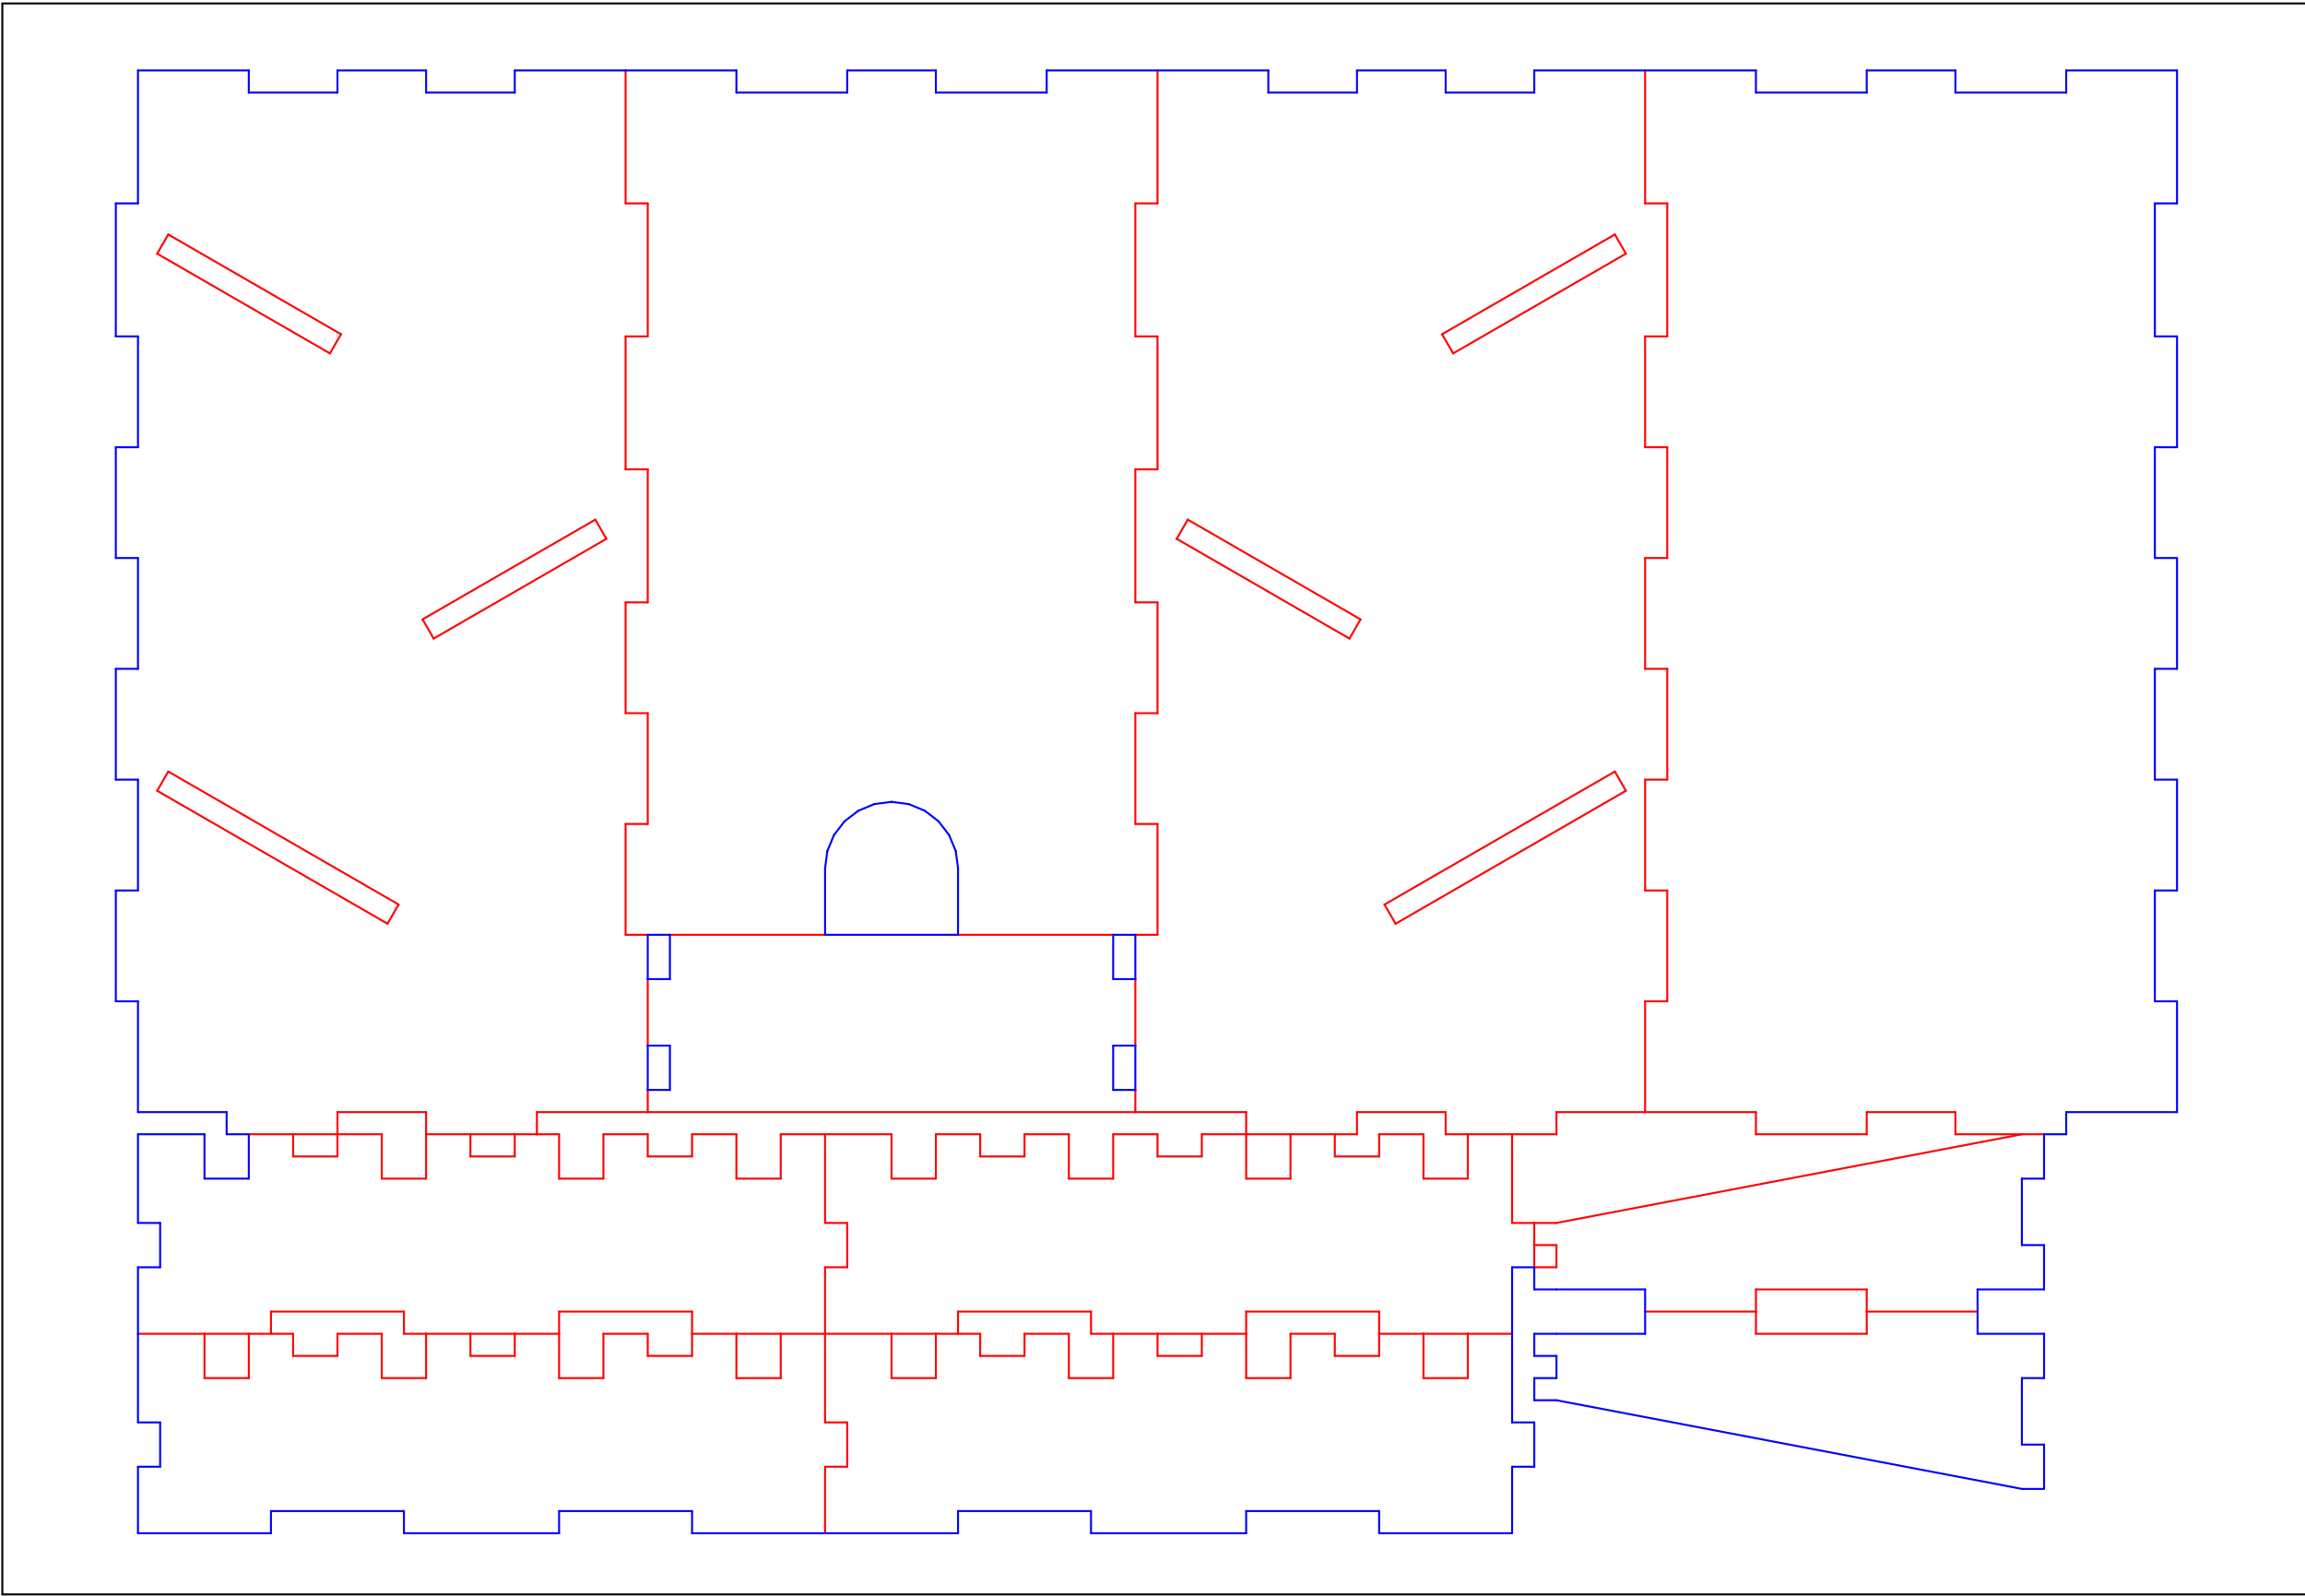 <?xml version="1.0" encoding="UTF-8" standalone="no"?>
<svg
   xmlns:dc="http://purl.org/dc/elements/1.1/"
   xmlns:cc="http://creativecommons.org/ns#"
   xmlns:rdf="http://www.w3.org/1999/02/22-rdf-syntax-ns#"
   xmlns:svg="http://www.w3.org/2000/svg"
   xmlns="http://www.w3.org/2000/svg"
   xmlns:sodipodi="http://sodipodi.sourceforge.net/DTD/sodipodi-0.dtd"
   xmlns:inkscape="http://www.inkscape.org/namespaces/inkscape"
   width="1170"
   height="810"
   viewBox="0 0 330.2 228.6"
   version="1.1"
   id="svg2"
   inkscape:version="0.48.2 r9819"
   sodipodi:docname="ProperTower1_walls.svg"
   inkscape:export-filename="D:\Users\Aaron\Desktop\dice tower\ProperTower1_walls.png"
   inkscape:export-xdpi="72"
   inkscape:export-ydpi="72">
  <defs
     id="defs905" />
  <sodipodi:namedview
     pagecolor="#ffffff"
     bordercolor="#666666"
     borderopacity="1"
     objecttolerance="10"
     gridtolerance="10"
     guidetolerance="10"
     inkscape:pageopacity="0"
     inkscape:pageshadow="2"
     inkscape:window-width="1920"
     inkscape:window-height="1017"
     id="namedview903"
     showgrid="false"
     units="in"
     inkscape:zoom="0.84503303"
     inkscape:cx="261.938"
     inkscape:cy="432.76354"
     inkscape:window-x="-8"
     inkscape:window-y="-8"
     inkscape:window-maximized="1"
     inkscape:current-layer="svg2" />
  <desc
     id="desc4">Output from Flights of Ideas SVG Sketchup Plugin</desc>
  <g
     id="g4652"
     transform="matrix(0,-1,1,0,6.592,229.639)"
     inkscape:export-xdpi="90"
     inkscape:export-ydpi="90">
    <g
       style="fill:none;stroke:#0000ff;stroke-width:0.282;stroke-linecap:round;stroke-linejoin:round;stroke-miterlimit:4;stroke-dasharray:none"
       stroke-miterlimit="4"
       id="face0">
      <line
         style="stroke-width:0.282;stroke-miterlimit:4;stroke-dasharray:none;stroke:#ff0000;stroke-opacity:1"
         id="line7"
         y2="216.375"
         x2="67.15"
         y1="210.025"
         x1="67.15" />
      <line
         style="stroke-width:0.282;stroke-miterlimit:4;stroke-dasharray:none;stroke:#ff0000;stroke-opacity:1"
         id="line9"
         y2="216.375"
         x2="70.325"
         y1="216.375"
         x1="67.15" />
      <line
         style="stroke-width:0.282;stroke-miterlimit:4;stroke-dasharray:none;stroke:#ff0000;stroke-opacity:1"
         id="line11"
         y2="229.075"
         x2="70.325"
         y1="216.375"
         x1="70.325" />
      <line
         style="stroke:#ff0000;stroke-width:0.282;stroke-miterlimit:4;stroke-dasharray:none"
         id="line13"
         y2="229.075"
         x2="86.2"
         y1="229.075"
         x1="70.325" />
      <line
         style="stroke:#ff0000;stroke-width:0.282;stroke-miterlimit:4;stroke-dasharray:none"
         id="line15"
         y2="232.25"
         x2="86.2"
         y1="229.075"
         x1="86.2" />
      <line
         style="stroke:#ff0000;stroke-width:0.282;stroke-miterlimit:4;stroke-dasharray:none"
         id="line17"
         y2="232.25"
         x2="102.075"
         y1="232.25"
         x1="86.2" />
      <line
         style="stroke:#ff0000;stroke-width:0.282;stroke-miterlimit:4;stroke-dasharray:none"
         id="line19"
         y2="229.075"
         x2="102.075"
         y1="232.25"
         x1="102.075" />
      <line
         style="stroke:#ff0000;stroke-width:0.282;stroke-miterlimit:4;stroke-dasharray:none"
         id="line21"
         y2="229.075"
         x2="117.95"
         y1="229.075"
         x1="102.075" />
      <line
         style="stroke:#ff0000;stroke-width:0.282;stroke-miterlimit:4;stroke-dasharray:none"
         id="line23"
         y2="232.25"
         x2="117.95"
         y1="229.075"
         x1="117.95" />
      <line
         style="stroke:#ff0000;stroke-width:0.282;stroke-miterlimit:4;stroke-dasharray:none"
         id="line25"
         y2="232.25"
         x2="133.825"
         y1="232.25"
         x1="117.95" />
      <line
         style="stroke:#ff0000;stroke-width:0.282;stroke-miterlimit:4;stroke-dasharray:none"
         id="line27"
         y2="229.075"
         x2="133.825"
         y1="232.25"
         x1="133.825" />
      <line
         style="stroke:#ff0000;stroke-width:0.282;stroke-miterlimit:4;stroke-dasharray:none"
         id="line29"
         y2="229.075"
         x2="149.7"
         y1="229.075"
         x1="133.825" />
      <line
         style="stroke:#ff0000;stroke-width:0.282;stroke-miterlimit:4;stroke-dasharray:none"
         id="line31"
         y2="232.25"
         x2="149.7"
         y1="229.075"
         x1="149.7" />
      <line
         style="stroke:#ff0000;stroke-width:0.282;stroke-miterlimit:4;stroke-dasharray:none"
         id="line33"
         y2="232.25"
         x2="165.575"
         y1="232.25"
         x1="149.7" />
      <line
         style="stroke:#ff0000;stroke-width:0.282;stroke-miterlimit:4;stroke-dasharray:none"
         id="line35"
         y2="229.075"
         x2="165.575"
         y1="232.25"
         x1="165.575" />
      <line
         style="stroke:#ff0000;stroke-width:0.282;stroke-miterlimit:4;stroke-dasharray:none"
         id="line37"
         y2="229.075"
         x2="181.45"
         y1="229.075"
         x1="165.575" />
      <line
         style="stroke:#ff0000;stroke-width:0.282;stroke-miterlimit:4;stroke-dasharray:none"
         id="line39"
         y2="232.25"
         x2="181.45"
         y1="229.075"
         x1="181.45" />
      <line
         style="stroke:#ff0000;stroke-width:0.282;stroke-miterlimit:4;stroke-dasharray:none"
         id="line41"
         y2="232.25"
         x2="200.5"
         y1="232.25"
         x1="181.45" />
      <line
         style="stroke:#ff0000;stroke-width:0.282;stroke-miterlimit:4;stroke-dasharray:none"
         id="line43"
         y2="229.075"
         x2="200.5"
         y1="232.25"
         x1="200.5" />
      <line
         style="stroke:#ff0000;stroke-width:0.282;stroke-miterlimit:4;stroke-dasharray:none"
         id="line45"
         y2="229.075"
         x2="219.55"
         y1="229.075"
         x1="200.5" />
      <line
         style="stroke-width:0.282;stroke-miterlimit:4;stroke-dasharray:none"
         id="line47"
         y2="213.2"
         x2="219.55"
         y1="229.075"
         x1="219.55" />
      <line
         style="stroke-width:0.282;stroke-miterlimit:4;stroke-dasharray:none"
         id="line49"
         y2="213.2"
         x2="216.375"
         y1="213.2"
         x1="219.55" />
      <line
         style="stroke-width:0.282;stroke-miterlimit:4;stroke-dasharray:none"
         id="line51"
         y2="200.5"
         x2="216.375"
         y1="213.2"
         x1="216.375" />
      <line
         style="stroke-width:0.282;stroke-miterlimit:4;stroke-dasharray:none"
         id="line53"
         y2="200.5"
         x2="219.55"
         y1="200.5"
         x1="216.375" />
      <line
         style="stroke-width:0.282;stroke-miterlimit:4;stroke-dasharray:none"
         id="line55"
         y2="187.8"
         x2="219.55"
         y1="200.5"
         x1="219.55" />
      <line
         style="stroke-width:0.282;stroke-miterlimit:4;stroke-dasharray:none"
         id="line57"
         y2="187.8"
         x2="216.375"
         y1="187.8"
         x1="219.55" />
      <line
         style="stroke-width:0.282;stroke-miterlimit:4;stroke-dasharray:none"
         id="line59"
         y2="175.1"
         x2="216.375"
         y1="187.8"
         x1="216.375" />
      <line
         style="stroke-width:0.282;stroke-miterlimit:4;stroke-dasharray:none"
         id="line61"
         y2="175.1"
         x2="219.55"
         y1="175.1"
         x1="216.375" />
      <line
         style="stroke-width:0.282;stroke-miterlimit:4;stroke-dasharray:none"
         id="line63"
         y2="159.225"
         x2="219.55"
         y1="175.1"
         x1="219.55" />
      <line
         style="stroke:#ff0000;stroke-width:0.282;stroke-miterlimit:4;stroke-dasharray:none"
         id="line65"
         y2="159.225"
         x2="200.5"
         y1="159.225"
         x1="219.55" />
      <line
         style="stroke:#ff0000;stroke-width:0.282;stroke-miterlimit:4;stroke-dasharray:none"
         id="line67"
         y2="156.05"
         x2="200.5"
         y1="159.225"
         x1="200.5" />
      <line
         style="stroke:#ff0000;stroke-width:0.282;stroke-miterlimit:4;stroke-dasharray:none"
         id="line69"
         y2="156.05"
         x2="181.45"
         y1="156.05"
         x1="200.5" />
      <line
         style="stroke:#ff0000;stroke-width:0.282;stroke-miterlimit:4;stroke-dasharray:none"
         id="line71"
         y2="159.225"
         x2="181.45"
         y1="156.05"
         x1="181.45" />
      <line
         style="stroke:#ff0000;stroke-width:0.282;stroke-miterlimit:4;stroke-dasharray:none"
         id="line73"
         y2="159.225"
         x2="162.4"
         y1="159.225"
         x1="181.45" />
      <line
         style="stroke:#ff0000;stroke-width:0.282;stroke-miterlimit:4;stroke-dasharray:none"
         id="line75"
         y2="156.05"
         x2="162.4"
         y1="159.225"
         x1="162.4" />
      <line
         style="stroke:#ff0000;stroke-width:0.282;stroke-miterlimit:4;stroke-dasharray:none"
         id="line77"
         y2="156.05"
         x2="143.35"
         y1="156.05"
         x1="162.4" />
      <line
         style="stroke:#ff0000;stroke-width:0.282;stroke-miterlimit:4;stroke-dasharray:none"
         id="line79"
         y2="159.225"
         x2="143.35"
         y1="156.05"
         x1="143.35" />
      <line
         style="stroke:#ff0000;stroke-width:0.282;stroke-miterlimit:4;stroke-dasharray:none"
         id="line81"
         y2="159.225"
         x2="127.475"
         y1="159.225"
         x1="143.35" />
      <line
         style="stroke:#ff0000;stroke-width:0.282;stroke-miterlimit:4;stroke-dasharray:none"
         id="line83"
         y2="156.05"
         x2="127.475"
         y1="159.225"
         x1="127.475" />
      <line
         style="stroke:#ff0000;stroke-width:0.282;stroke-miterlimit:4;stroke-dasharray:none"
         id="line85"
         y2="156.05"
         x2="111.6"
         y1="156.05"
         x1="127.475" />
      <line
         style="stroke:#ff0000;stroke-width:0.282;stroke-miterlimit:4;stroke-dasharray:none"
         id="line87"
         y2="159.225"
         x2="111.6"
         y1="156.05"
         x1="111.6" />
      <line
         style="stroke:#ff0000;stroke-width:0.282;stroke-miterlimit:4;stroke-dasharray:none"
         id="line89"
         y2="159.225"
         x2="95.725"
         y1="159.225"
         x1="111.6" />
      <line
         style="stroke:#ff0000;stroke-width:0.282;stroke-miterlimit:4;stroke-dasharray:none"
         id="line91"
         y2="156.05"
         x2="95.725"
         y1="159.225"
         x1="95.725" />
      <line
         style="stroke-width:0.282;stroke-miterlimit:4;stroke-dasharray:none"
         id="line93"
         y2="156.05"
         x2="89.375"
         y1="156.05"
         x1="95.725" />
      <line
         style="stroke:#ff0000;stroke-width:0.282;stroke-miterlimit:4;stroke-dasharray:none"
         id="line95"
         y2="156.05"
         x2="79.85"
         y1="156.05"
         x1="89.375" />
      <line
         style="stroke-width:0.282;stroke-miterlimit:4;stroke-dasharray:none"
         id="line97"
         y2="156.05"
         x2="73.5"
         y1="156.05"
         x1="79.85" />
      <line
         style="stroke:#ff0000;stroke-width:0.282;stroke-miterlimit:4;stroke-dasharray:none"
         id="line99"
         y2="156.05"
         x2="70.325"
         y1="156.05"
         x1="73.5" />
      <line
         style="stroke-width:0.282;stroke-miterlimit:4;stroke-dasharray:none;stroke:#ff0000;stroke-opacity:1"
         id="line101"
         y2="171.925"
         x2="70.325"
         y1="156.05"
         x1="70.325" />
      <line
         style="stroke-width:0.282;stroke-miterlimit:4;stroke-dasharray:none;stroke:#ff0000;stroke-opacity:1"
         id="line103"
         y2="171.925"
         x2="67.15"
         y1="171.925"
         x1="70.325" />
      <line
         style="stroke-width:0.282;stroke-miterlimit:4;stroke-dasharray:none;stroke:#ff0000;stroke-opacity:1"
         id="line105"
         y2="178.275"
         x2="67.15"
         y1="171.925"
         x1="67.15" />
      <line
         style="stroke:#ff0000;stroke-width:0.282;stroke-miterlimit:4;stroke-dasharray:none"
         id="line107"
         y2="184.625"
         x2="67.15"
         y1="178.275"
         x1="67.15" />
      <line
         style="stroke-width:0.282;stroke-miterlimit:4;stroke-dasharray:none;stroke:#ff0000;stroke-opacity:1"
         id="line109"
         y2="187.8"
         x2="67.15"
         y1="184.625"
         x1="67.15" />
      <line
         style="stroke-width:0.282;stroke-miterlimit:4;stroke-dasharray:none;stroke:#ff0000;stroke-opacity:1"
         id="line111"
         y2="187.8"
         x2="70.325"
         y1="187.8"
         x1="67.15" />
      <line
         style="stroke-width:0.282;stroke-miterlimit:4;stroke-dasharray:none;stroke:#ff0000;stroke-opacity:1"
         id="line113"
         y2="200.5"
         x2="70.325"
         y1="187.8"
         x1="70.325" />
      <line
         style="stroke-width:0.282;stroke-miterlimit:4;stroke-dasharray:none;stroke:#ff0000;stroke-opacity:1"
         id="line115"
         y2="200.5"
         x2="67.15"
         y1="200.5"
         x1="70.325" />
      <line
         style="stroke-width:0.282;stroke-miterlimit:4;stroke-dasharray:none;stroke:#ff0000;stroke-opacity:1"
         id="line117"
         y2="203.675"
         x2="67.15"
         y1="200.5"
         x1="67.15" />
      <line
         style="stroke:#ff0000;stroke-width:0.282;stroke-miterlimit:4;stroke-dasharray:none"
         id="line119"
         y2="210.025"
         x2="67.15"
         y1="203.675"
         x1="67.15" />
      <line
         style="stroke-width:0.282;stroke-miterlimit:4;stroke-dasharray:none;stroke:#ff0000;stroke-opacity:1"
         id="line121"
         y2="199.991"
         x2="181.761"
         y1="201.579"
         x1="179.012" />
      <line
         style="stroke-width:0.282;stroke-miterlimit:4;stroke-dasharray:none;stroke:#ff0000;stroke-opacity:1"
         id="line123"
         y2="224.738"
         x2="196.049"
         y1="199.991"
         x1="181.761" />
      <line
         style="stroke-width:0.282;stroke-miterlimit:4;stroke-dasharray:none;stroke:#ff0000;stroke-opacity:1"
         id="line125"
         y2="226.325"
         x2="193.299"
         y1="224.738"
         x1="196.049" />
      <line
         style="stroke-width:0.282;stroke-miterlimit:4;stroke-dasharray:none;stroke:#ff0000;stroke-opacity:1"
         id="line127"
         y2="201.579"
         x2="179.012"
         y1="226.325"
         x1="193.299" />
      <line
         style="stroke-width:0.282;stroke-miterlimit:4;stroke-dasharray:none;stroke:#ff0000;stroke-opacity:1"
         id="line129"
         y2="163.562"
         x2="155.199"
         y1="161.975"
         x1="152.45" />
      <line
         style="stroke-width:0.282;stroke-miterlimit:4;stroke-dasharray:none;stroke:#ff0000;stroke-opacity:1"
         id="line131"
         y2="188.309"
         x2="140.912"
         y1="163.562"
         x1="155.199" />
      <line
         style="stroke-width:0.282;stroke-miterlimit:4;stroke-dasharray:none;stroke:#ff0000;stroke-opacity:1"
         id="line133"
         y2="186.721"
         x2="138.162"
         y1="188.309"
         x1="140.912" />
      <line
         style="stroke-width:0.282;stroke-miterlimit:4;stroke-dasharray:none;stroke:#ff0000;stroke-opacity:1"
         id="line135"
         y2="161.975"
         x2="152.45"
         y1="186.721"
         x1="138.162" />
      <line
         style="stroke-width:0.282;stroke-miterlimit:4;stroke-dasharray:none;stroke:#ff0000;stroke-opacity:1"
         id="line137"
         y2="224.738"
         x2="119.112"
         y1="191.742"
         x1="100.062" />
      <line
         style="stroke-width:0.282;stroke-miterlimit:4;stroke-dasharray:none;stroke:#ff0000;stroke-opacity:1"
         id="line139"
         y2="226.325"
         x2="116.362"
         y1="224.738"
         x1="119.112" />
      <line
         style="stroke-width:0.282;stroke-miterlimit:4;stroke-dasharray:none;stroke:#ff0000;stroke-opacity:1"
         id="line141"
         y2="193.33"
         x2="97.312"
         y1="226.325"
         x1="116.362" />
      <line
         style="stroke-width:0.282;stroke-miterlimit:4;stroke-dasharray:none;stroke:#ff0000;stroke-opacity:1"
         id="line143"
         y2="191.742"
         x2="100.062"
         y1="193.33"
         x1="97.312" />
    </g>
    <g
       style="fill:none;stroke:#0000ff;stroke-width:0.282;stroke-linecap:round;stroke-linejoin:round;stroke-miterlimit:4;stroke-dasharray:none"
       stroke-miterlimit="4"
       id="face1">
      <line
         style="stroke:#ff0000;stroke-width:0.282;stroke-miterlimit:4;stroke-dasharray:none"
         id="line146"
         y2="70.325"
         x2="67.15"
         y1="67.15"
         x1="67.15" />
      <line
         style="stroke-width:0.282;stroke-miterlimit:4;stroke-dasharray:none;stroke:#ff0000;stroke-opacity:1"
         id="line148"
         y2="70.325"
         x2="70.325"
         y1="70.325"
         x1="67.15" />
      <line
         style="stroke-width:0.282;stroke-miterlimit:4;stroke-dasharray:none;stroke:#ff0000;stroke-opacity:1"
         id="line150"
         y2="86.2"
         x2="70.325"
         y1="70.325"
         x1="70.325" />
      <line
         style="stroke:#ff0000;stroke-width:0.282;stroke-miterlimit:4;stroke-dasharray:none"
         id="line152"
         y2="86.2"
         x2="73.5"
         y1="86.2"
         x1="70.325" />
      <line
         style="stroke-width:0.282;stroke-miterlimit:4;stroke-dasharray:none"
         id="line154"
         y2="86.2"
         x2="79.85"
         y1="86.2"
         x1="73.5" />
      <line
         style="stroke:#ff0000;stroke-width:0.282;stroke-miterlimit:4;stroke-dasharray:none"
         id="line156"
         y2="86.2"
         x2="89.375"
         y1="86.2"
         x1="79.85" />
      <line
         style="stroke-width:0.282;stroke-miterlimit:4;stroke-dasharray:none"
         id="line158"
         y2="86.2"
         x2="95.725"
         y1="86.2"
         x1="89.375" />
      <line
         style="stroke:#ff0000;stroke-width:0.282;stroke-miterlimit:4;stroke-dasharray:none"
         id="line160"
         y2="83.025"
         x2="95.725"
         y1="86.2"
         x1="95.725" />
      <line
         style="stroke:#ff0000;stroke-width:0.282;stroke-miterlimit:4;stroke-dasharray:none"
         id="line162"
         y2="83.025"
         x2="111.6"
         y1="83.025"
         x1="95.725" />
      <line
         style="stroke:#ff0000;stroke-width:0.282;stroke-miterlimit:4;stroke-dasharray:none"
         id="line164"
         y2="86.2"
         x2="111.6"
         y1="83.025"
         x1="111.6" />
      <line
         style="stroke:#ff0000;stroke-width:0.282;stroke-miterlimit:4;stroke-dasharray:none"
         id="line166"
         y2="86.2"
         x2="127.475"
         y1="86.2"
         x1="111.6" />
      <line
         style="stroke:#ff0000;stroke-width:0.282;stroke-miterlimit:4;stroke-dasharray:none"
         id="line168"
         y2="83.025"
         x2="127.475"
         y1="86.2"
         x1="127.475" />
      <line
         style="stroke:#ff0000;stroke-width:0.282;stroke-miterlimit:4;stroke-dasharray:none"
         id="line170"
         y2="83.025"
         x2="143.35"
         y1="83.025"
         x1="127.475" />
      <line
         style="stroke:#ff0000;stroke-width:0.282;stroke-miterlimit:4;stroke-dasharray:none"
         id="line172"
         y2="86.2"
         x2="143.35"
         y1="83.025"
         x1="143.35" />
      <line
         style="stroke:#ff0000;stroke-width:0.282;stroke-miterlimit:4;stroke-dasharray:none"
         id="line174"
         y2="86.2"
         x2="162.4"
         y1="86.2"
         x1="143.35" />
      <line
         style="stroke:#ff0000;stroke-width:0.282;stroke-miterlimit:4;stroke-dasharray:none"
         id="line176"
         y2="83.025"
         x2="162.4"
         y1="86.2"
         x1="162.4" />
      <line
         style="stroke:#ff0000;stroke-width:0.282;stroke-miterlimit:4;stroke-dasharray:none"
         id="line178"
         y2="83.025"
         x2="181.45"
         y1="83.025"
         x1="162.4" />
      <line
         style="stroke:#ff0000;stroke-width:0.282;stroke-miterlimit:4;stroke-dasharray:none"
         id="line180"
         y2="86.2"
         x2="181.45"
         y1="83.025"
         x1="181.45" />
      <line
         style="stroke:#ff0000;stroke-width:0.282;stroke-miterlimit:4;stroke-dasharray:none"
         id="line182"
         y2="86.2"
         x2="200.5"
         y1="86.2"
         x1="181.45" />
      <line
         style="stroke:#ff0000;stroke-width:0.282;stroke-miterlimit:4;stroke-dasharray:none"
         id="line184"
         y2="83.025"
         x2="200.5"
         y1="86.2"
         x1="200.5" />
      <line
         style="stroke:#ff0000;stroke-width:0.282;stroke-miterlimit:4;stroke-dasharray:none"
         id="line186"
         y2="83.025"
         x2="219.55"
         y1="83.025"
         x1="200.5" />
      <line
         style="stroke-width:0.282;stroke-miterlimit:4;stroke-dasharray:none"
         id="line188"
         y2="67.15"
         x2="219.55"
         y1="83.025"
         x1="219.55" />
      <line
         style="stroke-width:0.282;stroke-miterlimit:4;stroke-dasharray:none"
         id="line190"
         y2="67.15"
         x2="216.375"
         y1="67.15"
         x1="219.55" />
      <line
         style="stroke-width:0.282;stroke-miterlimit:4;stroke-dasharray:none"
         id="line192"
         y2="54.45"
         x2="216.375"
         y1="67.15"
         x1="216.375" />
      <line
         style="stroke-width:0.282;stroke-miterlimit:4;stroke-dasharray:none"
         id="line194"
         y2="54.45"
         x2="219.55"
         y1="54.45"
         x1="216.375" />
      <line
         style="stroke-width:0.282;stroke-miterlimit:4;stroke-dasharray:none"
         id="line196"
         y2="41.75"
         x2="219.55"
         y1="54.45"
         x1="219.55" />
      <line
         style="stroke-width:0.282;stroke-miterlimit:4;stroke-dasharray:none"
         id="line198"
         y2="41.75"
         x2="216.375"
         y1="41.75"
         x1="219.55" />
      <line
         style="stroke-width:0.282;stroke-miterlimit:4;stroke-dasharray:none"
         id="line200"
         y2="29.05"
         x2="216.375"
         y1="41.75"
         x1="216.375" />
      <line
         style="stroke-width:0.282;stroke-miterlimit:4;stroke-dasharray:none"
         id="line202"
         y2="29.05"
         x2="219.55"
         y1="29.05"
         x1="216.375" />
      <line
         style="stroke-width:0.282;stroke-miterlimit:4;stroke-dasharray:none"
         id="line204"
         y2="13.175"
         x2="219.55"
         y1="29.05"
         x1="219.55" />
      <line
         style="stroke-width:0.282;stroke-miterlimit:4;stroke-dasharray:none"
         id="line206"
         y2="13.175"
         x2="200.5"
         y1="13.175"
         x1="219.55" />
      <line
         style="stroke-width:0.282;stroke-miterlimit:4;stroke-dasharray:none"
         id="line208"
         y2="10"
         x2="200.5"
         y1="13.175"
         x1="200.5" />
      <line
         style="stroke-width:0.282;stroke-miterlimit:4;stroke-dasharray:none"
         id="line210"
         y2="10"
         x2="181.45"
         y1="10"
         x1="200.5" />
      <line
         style="stroke-width:0.282;stroke-miterlimit:4;stroke-dasharray:none"
         id="line212"
         y2="13.175"
         x2="181.45"
         y1="10"
         x1="181.45" />
      <line
         style="stroke-width:0.282;stroke-miterlimit:4;stroke-dasharray:none"
         id="line214"
         y2="13.175"
         x2="165.575"
         y1="13.175"
         x1="181.45" />
      <line
         style="stroke-width:0.282;stroke-miterlimit:4;stroke-dasharray:none"
         id="line216"
         y2="10"
         x2="165.575"
         y1="13.175"
         x1="165.575" />
      <line
         style="stroke-width:0.282;stroke-miterlimit:4;stroke-dasharray:none"
         id="line218"
         y2="10"
         x2="149.7"
         y1="10"
         x1="165.575" />
      <line
         style="stroke-width:0.282;stroke-miterlimit:4;stroke-dasharray:none"
         id="line220"
         y2="13.175"
         x2="149.7"
         y1="10"
         x1="149.7" />
      <line
         style="stroke-width:0.282;stroke-miterlimit:4;stroke-dasharray:none"
         id="line222"
         y2="13.175"
         x2="133.825"
         y1="13.175"
         x1="149.7" />
      <line
         style="stroke-width:0.282;stroke-miterlimit:4;stroke-dasharray:none"
         id="line224"
         y2="10"
         x2="133.825"
         y1="13.175"
         x1="133.825" />
      <line
         style="stroke-width:0.282;stroke-miterlimit:4;stroke-dasharray:none"
         id="line226"
         y2="10"
         x2="117.95"
         y1="10"
         x1="133.825" />
      <line
         style="stroke-width:0.282;stroke-miterlimit:4;stroke-dasharray:none"
         id="line228"
         y2="13.175"
         x2="117.95"
         y1="10"
         x1="117.95" />
      <line
         style="stroke-width:0.282;stroke-miterlimit:4;stroke-dasharray:none"
         id="line230"
         y2="13.175"
         x2="102.075"
         y1="13.175"
         x1="117.95" />
      <line
         style="stroke-width:0.282;stroke-miterlimit:4;stroke-dasharray:none"
         id="line232"
         y2="10"
         x2="102.075"
         y1="13.175"
         x1="102.075" />
      <line
         style="stroke-width:0.282;stroke-miterlimit:4;stroke-dasharray:none"
         id="line234"
         y2="10"
         x2="86.2"
         y1="10"
         x1="102.075" />
      <line
         style="stroke-width:0.282;stroke-miterlimit:4;stroke-dasharray:none"
         id="line236"
         y2="13.175"
         x2="86.2"
         y1="10"
         x1="86.2" />
      <line
         style="stroke-width:0.282;stroke-miterlimit:4;stroke-dasharray:none"
         id="line238"
         y2="13.175"
         x2="70.325"
         y1="13.175"
         x1="86.2" />
      <line
         style="stroke-width:0.282;stroke-miterlimit:4;stroke-dasharray:none"
         id="line240"
         y2="25.875"
         x2="70.325"
         y1="13.175"
         x1="70.325" />
      <line
         style="stroke-width:0.282;stroke-miterlimit:4;stroke-dasharray:none"
         id="line242"
         y2="25.875"
         x2="67.15"
         y1="25.875"
         x1="70.325" />
      <line
         style="stroke-width:0.282;stroke-miterlimit:4;stroke-dasharray:none"
         id="line244"
         y2="29.05"
         x2="67.15"
         y1="25.875"
         x1="67.15" />
      <line
         style="stroke:#ff0000;stroke-width:0.282;stroke-miterlimit:4;stroke-dasharray:none"
         id="line246"
         y2="35.4"
         x2="67.15"
         y1="29.05"
         x1="67.15" />
      <line
         style="stroke-width:0.282;stroke-miterlimit:4;stroke-dasharray:none;stroke:#ff0000;stroke-opacity:1"
         id="line248"
         y2="41.75"
         x2="67.15"
         y1="35.4"
         x1="67.15" />
      <line
         style="stroke-width:0.282;stroke-miterlimit:4;stroke-dasharray:none;stroke:#ff0000;stroke-opacity:1"
         id="line250"
         y2="41.75"
         x2="70.325"
         y1="41.75"
         x1="67.15" />
      <line
         style="stroke-width:0.282;stroke-miterlimit:4;stroke-dasharray:none;stroke:#ff0000;stroke-opacity:1"
         id="line252"
         y2="54.45"
         x2="70.325"
         y1="41.75"
         x1="70.325" />
      <line
         style="stroke-width:0.282;stroke-miterlimit:4;stroke-dasharray:none;stroke:#ff0000;stroke-opacity:1"
         id="line254"
         y2="54.45"
         x2="67.15"
         y1="54.45"
         x1="70.325" />
      <line
         style="stroke:#ff0000;stroke-width:0.282;stroke-miterlimit:4;stroke-dasharray:none"
         id="line256"
         y2="60.8"
         x2="67.15"
         y1="54.45"
         x1="67.15" />
      <line
         style="stroke-width:0.282;stroke-miterlimit:4;stroke-dasharray:none;stroke:#ff0000;stroke-opacity:1"
         id="line258"
         y2="67.15"
         x2="67.15"
         y1="60.8"
         x1="67.15" />
      <line
         style="stroke-width:0.282;stroke-miterlimit:4;stroke-dasharray:none;stroke:#ff0000;stroke-opacity:1"
         id="line260"
         y2="17.512"
         x2="119.112"
         y1="15.925"
         x1="116.362" />
      <line
         style="stroke-width:0.282;stroke-miterlimit:4;stroke-dasharray:none;stroke:#ff0000;stroke-opacity:1"
         id="line262"
         y2="50.508"
         x2="100.062"
         y1="17.512"
         x1="119.112" />
      <line
         style="stroke-width:0.282;stroke-miterlimit:4;stroke-dasharray:none;stroke:#ff0000;stroke-opacity:1"
         id="line264"
         y2="48.92"
         x2="97.312"
         y1="50.508"
         x1="100.062" />
      <line
         style="stroke-width:0.282;stroke-miterlimit:4;stroke-dasharray:none;stroke:#ff0000;stroke-opacity:1"
         id="line266"
         y2="15.925"
         x2="116.362"
         y1="48.92"
         x1="97.312" />
      <line
         style="stroke-width:0.282;stroke-miterlimit:4;stroke-dasharray:none;stroke:#ff0000;stroke-opacity:1"
         id="line268"
         y2="17.512"
         x2="196.049"
         y1="15.925"
         x1="193.299" />
      <line
         style="stroke-width:0.282;stroke-miterlimit:4;stroke-dasharray:none;stroke:#ff0000;stroke-opacity:1"
         id="line270"
         y2="42.259"
         x2="181.761"
         y1="17.512"
         x1="196.049" />
      <line
         style="stroke-width:0.282;stroke-miterlimit:4;stroke-dasharray:none;stroke:#ff0000;stroke-opacity:1"
         id="line272"
         y2="40.671"
         x2="179.012"
         y1="42.259"
         x1="181.761" />
      <line
         style="stroke-width:0.282;stroke-miterlimit:4;stroke-dasharray:none;stroke:#ff0000;stroke-opacity:1"
         id="line274"
         y2="15.925"
         x2="193.299"
         y1="40.671"
         x1="179.012" />
      <line
         style="stroke-width:0.282;stroke-miterlimit:4;stroke-dasharray:none;stroke:#ff0000;stroke-opacity:1"
         id="line276"
         y2="53.941"
         x2="140.912"
         y1="55.529"
         x1="138.162" />
      <line
         style="stroke-width:0.282;stroke-miterlimit:4;stroke-dasharray:none;stroke:#ff0000;stroke-opacity:1"
         id="line278"
         y2="78.688"
         x2="155.199"
         y1="53.941"
         x1="140.912" />
      <line
         style="stroke-width:0.282;stroke-miterlimit:4;stroke-dasharray:none;stroke:#ff0000;stroke-opacity:1"
         id="line280"
         y2="80.275"
         x2="152.45"
         y1="78.688"
         x1="155.199" />
      <line
         style="stroke-width:0.282;stroke-miterlimit:4;stroke-dasharray:none;stroke:#ff0000;stroke-opacity:1"
         id="line282"
         y2="55.529"
         x2="138.162"
         y1="80.275"
         x1="152.45" />
    </g>
    <g
       style="fill:none;stroke:#0000ff;stroke-width:0.282;stroke-linecap:round;stroke-linejoin:round;stroke-miterlimit:4;stroke-dasharray:none"
       stroke-miterlimit="4"
       id="face2">
      <line
         style="stroke:#ff0000;stroke-width:0.282;stroke-miterlimit:4;stroke-dasharray:none"
         id="line285"
         y2="111.6"
         x2="19.525"
         y1="111.6"
         x1="10" />
      <line
         style="stroke:#ff0000;stroke-width:0.282;stroke-miterlimit:4;stroke-dasharray:none"
         id="line287"
         y2="114.775"
         x2="19.525"
         y1="111.6"
         x1="19.525" />
      <line
         style="stroke:#ff0000;stroke-width:0.282;stroke-miterlimit:4;stroke-dasharray:none"
         id="line289"
         y2="114.775"
         x2="25.875"
         y1="114.775"
         x1="19.525" />
      <line
         style="stroke:#ff0000;stroke-width:0.282;stroke-miterlimit:4;stroke-dasharray:none"
         id="line291"
         y2="111.6"
         x2="25.875"
         y1="114.775"
         x1="25.875" />
      <line
         style="stroke:#ff0000;stroke-width:0.282;stroke-miterlimit:4;stroke-dasharray:none"
         id="line293"
         y2="111.6"
         x2="35.4"
         y1="111.6"
         x1="25.875" />
      <line
         style="stroke:#ff0000;stroke-width:0.282;stroke-miterlimit:4;stroke-dasharray:none"
         id="line295"
         y2="111.6"
         x2="38.575"
         y1="111.6"
         x1="35.4" />
      <line
         style="stroke:#ff0000;stroke-width:0.282;stroke-miterlimit:4;stroke-dasharray:none"
         id="line297"
         y2="105.25"
         x2="38.575"
         y1="111.6"
         x1="38.575" />
      <line
         style="stroke-width:0.282;stroke-miterlimit:4;stroke-dasharray:none;stroke:#ff0000;stroke-opacity:1"
         id="line299"
         y2="105.25"
         x2="32.225"
         y1="105.25"
         x1="38.575" />
      <line
         style="stroke-width:0.282;stroke-miterlimit:4;stroke-dasharray:none;stroke:#ff0000;stroke-opacity:1"
         id="line301"
         y2="98.9"
         x2="32.225"
         y1="105.25"
         x1="32.225" />
      <line
         style="stroke-width:0.282;stroke-miterlimit:4;stroke-dasharray:none;stroke:#ff0000;stroke-opacity:1"
         id="line303"
         y2="98.9"
         x2="38.575"
         y1="98.9"
         x1="32.225" />
      <line
         style="stroke:#ff0000;stroke-width:0.282;stroke-miterlimit:4;stroke-dasharray:none"
         id="line305"
         y2="92.55"
         x2="38.575"
         y1="98.9"
         x1="38.575" />
      <line
         style="stroke-width:0.282;stroke-miterlimit:4;stroke-dasharray:none;stroke:#ff0000;stroke-opacity:1"
         id="line307"
         y2="92.55"
         x2="35.4"
         y1="92.55"
         x1="38.575" />
      <line
         style="stroke-width:0.282;stroke-miterlimit:4;stroke-dasharray:none;stroke:#ff0000;stroke-opacity:1"
         id="line309"
         y2="86.2"
         x2="35.4"
         y1="92.55"
         x1="35.4" />
      <line
         style="stroke-width:0.282;stroke-miterlimit:4;stroke-dasharray:none;stroke:#ff0000;stroke-opacity:1"
         id="line311"
         y2="86.2"
         x2="38.575"
         y1="86.2"
         x1="35.4" />
      <line
         style="stroke-width:0.282;stroke-miterlimit:4;stroke-dasharray:none;stroke:#ff0000;stroke-opacity:1"
         id="line313"
         y2="79.85"
         x2="38.575"
         y1="86.2"
         x1="38.575" />
      <line
         style="stroke-width:0.282;stroke-miterlimit:4;stroke-dasharray:none;stroke:#ff0000;stroke-opacity:1"
         id="line315"
         y2="79.85"
         x2="32.225"
         y1="79.85"
         x1="38.575" />
      <line
         style="stroke-width:0.282;stroke-miterlimit:4;stroke-dasharray:none;stroke:#ff0000;stroke-opacity:1"
         id="line317"
         y2="73.5"
         x2="32.225"
         y1="79.85"
         x1="32.225" />
      <line
         style="stroke-width:0.282;stroke-miterlimit:4;stroke-dasharray:none;stroke:#ff0000;stroke-opacity:1"
         id="line319"
         y2="73.5"
         x2="38.575"
         y1="73.5"
         x1="32.225" />
      <line
         style="stroke:#ff0000;stroke-width:0.282;stroke-miterlimit:4;stroke-dasharray:none"
         id="line321"
         y2="67.15"
         x2="38.575"
         y1="73.5"
         x1="38.575" />
      <line
         style="stroke-width:0.282;stroke-miterlimit:4;stroke-dasharray:none;stroke:#ff0000;stroke-opacity:1"
         id="line323"
         y2="67.15"
         x2="35.4"
         y1="67.15"
         x1="38.575" />
      <line
         style="stroke-width:0.282;stroke-miterlimit:4;stroke-dasharray:none;stroke:#ff0000;stroke-opacity:1"
         id="line325"
         y2="60.8"
         x2="35.4"
         y1="67.15"
         x1="35.4" />
      <line
         style="stroke-width:0.282;stroke-miterlimit:4;stroke-dasharray:none;stroke:#ff0000;stroke-opacity:1"
         id="line327"
         y2="60.8"
         x2="38.575"
         y1="60.8"
         x1="35.4" />
      <line
         style="stroke:#ff0000;stroke-width:0.282;stroke-miterlimit:4;stroke-dasharray:none"
         id="line329"
         y2="54.45"
         x2="38.575"
         y1="60.8"
         x1="38.575" />
      <line
         style="stroke-width:0.282;stroke-miterlimit:4;stroke-dasharray:none;stroke:#ff0000;stroke-opacity:1"
         id="line331"
         y2="54.45"
         x2="32.225"
         y1="54.45"
         x1="38.575" />
      <line
         style="stroke-width:0.282;stroke-miterlimit:4;stroke-dasharray:none;stroke:#ff0000;stroke-opacity:1"
         id="line333"
         y2="48.1"
         x2="32.225"
         y1="54.45"
         x1="32.225" />
      <line
         style="stroke-width:0.282;stroke-miterlimit:4;stroke-dasharray:none;stroke:#ff0000;stroke-opacity:1"
         id="line335"
         y2="48.1"
         x2="38.575"
         y1="48.1"
         x1="32.225" />
      <line
         style="stroke-width:0.282;stroke-miterlimit:4;stroke-dasharray:none;stroke:#ff0000;stroke-opacity:1"
         id="line337"
         y2="41.75"
         x2="38.575"
         y1="48.1"
         x1="38.575" />
      <line
         style="stroke-width:0.282;stroke-miterlimit:4;stroke-dasharray:none;stroke:#ff0000;stroke-opacity:1"
         id="line339"
         y2="41.75"
         x2="35.4"
         y1="41.75"
         x1="38.575" />
      <line
         style="stroke-width:0.282;stroke-miterlimit:4;stroke-dasharray:none;stroke:#ff0000;stroke-opacity:1"
         id="line341"
         y2="35.4"
         x2="35.4"
         y1="41.75"
         x1="35.4" />
      <line
         style="stroke-width:0.282;stroke-miterlimit:4;stroke-dasharray:none;stroke:#ff0000;stroke-opacity:1"
         id="line343"
         y2="35.4"
         x2="38.575"
         y1="35.4"
         x1="35.4" />
      <line
         style="stroke-width:0.282;stroke-miterlimit:4;stroke-dasharray:none;stroke:#ff0000;stroke-opacity:1"
         id="line345"
         y2="32.225"
         x2="38.575"
         y1="35.4"
         x1="38.575" />
      <line
         style="stroke:#ff0000;stroke-width:0.282;stroke-miterlimit:4;stroke-dasharray:none"
         id="line347"
         y2="29.05"
         x2="38.575"
         y1="32.225"
         x1="38.575" />
      <line
         style="stroke-width:0.282;stroke-miterlimit:4;stroke-dasharray:none;stroke:#ff0000;stroke-opacity:1"
         id="line349"
         y2="29.05"
         x2="32.225"
         y1="29.05"
         x1="38.575" />
      <line
         style="stroke-width:0.282;stroke-miterlimit:4;stroke-dasharray:none;stroke:#ff0000;stroke-opacity:1"
         id="line351"
         y2="22.7"
         x2="32.225"
         y1="29.05"
         x1="32.225" />
      <line
         style="stroke-width:0.282;stroke-miterlimit:4;stroke-dasharray:none;stroke:#ff0000;stroke-opacity:1"
         id="line353"
         y2="22.7"
         x2="38.575"
         y1="22.7"
         x1="32.225" />
      <line
         style="stroke:#ff0000;stroke-width:0.282;stroke-miterlimit:4;stroke-dasharray:none"
         id="line355"
         y2="13.175"
         x2="38.575"
         y1="22.7"
         x1="38.575" />
      <line
         style="stroke-width:0.282;stroke-miterlimit:4;stroke-dasharray:none"
         id="line357"
         y2="13.175"
         x2="25.875"
         y1="13.175"
         x1="38.575" />
      <line
         style="stroke-width:0.282;stroke-miterlimit:4;stroke-dasharray:none"
         id="line359"
         y2="16.35"
         x2="25.875"
         y1="13.175"
         x1="25.875" />
      <line
         style="stroke-width:0.282;stroke-miterlimit:4;stroke-dasharray:none"
         id="line361"
         y2="16.35"
         x2="19.525"
         y1="16.35"
         x1="25.875" />
      <line
         style="stroke-width:0.282;stroke-miterlimit:4;stroke-dasharray:none"
         id="line363"
         y2="13.175"
         x2="19.525"
         y1="16.35"
         x1="19.525" />
      <line
         style="stroke-width:0.282;stroke-miterlimit:4;stroke-dasharray:none"
         id="line365"
         y2="13.175"
         x2="10"
         y1="13.175"
         x1="19.525" />
      <line
         style="stroke-width:0.282;stroke-miterlimit:4;stroke-dasharray:none"
         id="line367"
         y2="32.225"
         x2="10"
         y1="13.175"
         x1="10" />
      <line
         style="stroke-width:0.282;stroke-miterlimit:4;stroke-dasharray:none"
         id="line369"
         y2="32.225"
         x2="13.175"
         y1="32.225"
         x1="10" />
      <line
         style="stroke-width:0.282;stroke-miterlimit:4;stroke-dasharray:none"
         id="line371"
         y2="51.275"
         x2="13.175"
         y1="32.225"
         x1="13.175" />
      <line
         style="stroke-width:0.282;stroke-miterlimit:4;stroke-dasharray:none"
         id="line373"
         y2="51.275"
         x2="10"
         y1="51.275"
         x1="13.175" />
      <line
         style="stroke-width:0.282;stroke-miterlimit:4;stroke-dasharray:none"
         id="line375"
         y2="73.5"
         x2="10"
         y1="51.275"
         x1="10" />
      <line
         style="stroke-width:0.282;stroke-miterlimit:4;stroke-dasharray:none"
         id="line377"
         y2="73.5"
         x2="13.175"
         y1="73.5"
         x1="10" />
      <line
         style="stroke-width:0.282;stroke-miterlimit:4;stroke-dasharray:none"
         id="line379"
         y2="92.55"
         x2="13.175"
         y1="73.5"
         x1="13.175" />
      <line
         style="stroke-width:0.282;stroke-miterlimit:4;stroke-dasharray:none"
         id="line381"
         y2="92.55"
         x2="10"
         y1="92.55"
         x1="13.175" />
      <line
         style="stroke-width:0.282;stroke-miterlimit:4;stroke-dasharray:none"
         id="line383"
         y2="111.6"
         x2="10"
         y1="92.55"
         x1="10" />
    </g>
    <g
       style="fill:none;stroke:#0000ff;stroke-width:0.282;stroke-linecap:round;stroke-linejoin:round;stroke-miterlimit:4;stroke-dasharray:none"
       stroke-miterlimit="4"
       id="face3">
      <line
         style="stroke:#ff0000;stroke-width:0.282;stroke-miterlimit:4;stroke-dasharray:none"
         id="line386"
         y2="111.6"
         x2="48.1"
         y1="111.6"
         x1="38.575" />
      <line
         style="stroke:#ff0000;stroke-width:0.282;stroke-miterlimit:4;stroke-dasharray:none"
         id="line388"
         y2="114.775"
         x2="48.1"
         y1="111.6"
         x1="48.1" />
      <line
         style="stroke:#ff0000;stroke-width:0.282;stroke-miterlimit:4;stroke-dasharray:none"
         id="line390"
         y2="114.775"
         x2="54.45"
         y1="114.775"
         x1="48.1" />
      <line
         style="stroke:#ff0000;stroke-width:0.282;stroke-miterlimit:4;stroke-dasharray:none"
         id="line392"
         y2="111.6"
         x2="54.45"
         y1="114.775"
         x1="54.45" />
      <line
         style="stroke:#ff0000;stroke-width:0.282;stroke-miterlimit:4;stroke-dasharray:none"
         id="line394"
         y2="111.6"
         x2="63.975"
         y1="111.6"
         x1="54.45" />
      <line
         style="stroke:#ff0000;stroke-width:0.282;stroke-miterlimit:4;stroke-dasharray:none"
         id="line396"
         y2="111.6"
         x2="67.15"
         y1="111.6"
         x1="63.975" />
      <line
         style="stroke-width:0.282;stroke-miterlimit:4;stroke-dasharray:none;stroke:#ff0000;stroke-opacity:1"
         id="line398"
         y2="105.25"
         x2="67.15"
         y1="111.6"
         x1="67.15" />
      <line
         style="stroke-width:0.282;stroke-miterlimit:4;stroke-dasharray:none;stroke:#ff0000;stroke-opacity:1"
         id="line400"
         y2="105.25"
         x2="60.8"
         y1="105.25"
         x1="67.15" />
      <line
         style="stroke-width:0.282;stroke-miterlimit:4;stroke-dasharray:none;stroke:#ff0000;stroke-opacity:1"
         id="line402"
         y2="98.9"
         x2="60.8"
         y1="105.25"
         x1="60.8" />
      <line
         style="stroke-width:0.282;stroke-miterlimit:4;stroke-dasharray:none;stroke:#ff0000;stroke-opacity:1"
         id="line404"
         y2="98.9"
         x2="67.15"
         y1="98.9"
         x1="60.8" />
      <line
         style="stroke-width:0.282;stroke-miterlimit:4;stroke-dasharray:none;stroke:#ff0000;stroke-opacity:1"
         id="line406"
         y2="92.55"
         x2="67.15"
         y1="98.9"
         x1="67.15" />
      <line
         style="stroke-width:0.282;stroke-miterlimit:4;stroke-dasharray:none;stroke:#ff0000;stroke-opacity:1"
         id="line408"
         y2="92.55"
         x2="63.975"
         y1="92.55"
         x1="67.15" />
      <line
         style="stroke-width:0.282;stroke-miterlimit:4;stroke-dasharray:none;stroke:#ff0000;stroke-opacity:1"
         id="line410"
         y2="86.2"
         x2="63.975"
         y1="92.55"
         x1="63.975" />
      <line
         style="stroke-width:0.282;stroke-miterlimit:4;stroke-dasharray:none;stroke:#ff0000;stroke-opacity:1"
         id="line412"
         y2="86.2"
         x2="67.15"
         y1="86.2"
         x1="63.975" />
      <line
         style="stroke-width:0.282;stroke-miterlimit:4;stroke-dasharray:none;stroke:#ff0000;stroke-opacity:1"
         id="line414"
         y2="79.85"
         x2="67.15"
         y1="86.2"
         x1="67.15" />
      <line
         style="stroke-width:0.282;stroke-miterlimit:4;stroke-dasharray:none;stroke:#ff0000;stroke-opacity:1"
         id="line416"
         y2="79.85"
         x2="60.8"
         y1="79.85"
         x1="67.15" />
      <line
         style="stroke-width:0.282;stroke-miterlimit:4;stroke-dasharray:none;stroke:#ff0000;stroke-opacity:1"
         id="line418"
         y2="73.5"
         x2="60.8"
         y1="79.85"
         x1="60.8" />
      <line
         style="stroke-width:0.282;stroke-miterlimit:4;stroke-dasharray:none;stroke:#ff0000;stroke-opacity:1"
         id="line420"
         y2="73.5"
         x2="67.15"
         y1="73.5"
         x1="60.8" />
      <line
         style="stroke-width:0.282;stroke-miterlimit:4;stroke-dasharray:none;stroke:#ff0000;stroke-opacity:1"
         id="line422"
         y2="70.325"
         x2="67.15"
         y1="73.5"
         x1="67.15" />
      <line
         style="stroke-width:0.282;stroke-miterlimit:4;stroke-dasharray:none;stroke:#ff0000;stroke-opacity:1"
         id="line424"
         y2="67.15"
         x2="63.975"
         y1="67.15"
         x1="67.15" />
      <line
         style="stroke-width:0.282;stroke-miterlimit:4;stroke-dasharray:none;stroke:#ff0000;stroke-opacity:1"
         id="line426"
         y2="60.8"
         x2="63.975"
         y1="67.15"
         x1="63.975" />
      <line
         style="stroke-width:0.282;stroke-miterlimit:4;stroke-dasharray:none;stroke:#ff0000;stroke-opacity:1"
         id="line428"
         y2="60.8"
         x2="67.15"
         y1="60.8"
         x1="63.975" />
      <line
         style="stroke-width:0.282;stroke-miterlimit:4;stroke-dasharray:none;stroke:#ff0000;stroke-opacity:1"
         id="line430"
         y2="54.45"
         x2="60.8"
         y1="54.45"
         x1="67.15" />
      <line
         style="stroke-width:0.282;stroke-miterlimit:4;stroke-dasharray:none;stroke:#ff0000;stroke-opacity:1"
         id="line432"
         y2="48.1"
         x2="60.8"
         y1="54.45"
         x1="60.8" />
      <line
         style="stroke-width:0.282;stroke-miterlimit:4;stroke-dasharray:none;stroke:#ff0000;stroke-opacity:1"
         id="line434"
         y2="48.1"
         x2="67.15"
         y1="48.1"
         x1="60.8" />
      <line
         style="stroke-width:0.282;stroke-miterlimit:4;stroke-dasharray:none;stroke:#ff0000;stroke-opacity:1"
         id="line436"
         y2="41.75"
         x2="67.15"
         y1="48.1"
         x1="67.15" />
      <line
         style="stroke-width:0.282;stroke-miterlimit:4;stroke-dasharray:none;stroke:#ff0000;stroke-opacity:1"
         id="line438"
         y2="41.75"
         x2="63.975"
         y1="41.75"
         x1="67.15" />
      <line
         style="stroke-width:0.282;stroke-miterlimit:4;stroke-dasharray:none;stroke:#ff0000;stroke-opacity:1"
         id="line440"
         y2="35.4"
         x2="63.975"
         y1="41.75"
         x1="63.975" />
      <line
         style="stroke-width:0.282;stroke-miterlimit:4;stroke-dasharray:none;stroke:#ff0000;stroke-opacity:1"
         id="line442"
         y2="35.4"
         x2="67.15"
         y1="35.4"
         x1="63.975" />
      <line
         style="stroke-width:0.282;stroke-miterlimit:4;stroke-dasharray:none"
         id="line444"
         y2="29.05"
         x2="60.8"
         y1="29.05"
         x1="67.15" />
      <line
         style="stroke-width:0.282;stroke-miterlimit:4;stroke-dasharray:none"
         id="line446"
         y2="22.7"
         x2="60.8"
         y1="29.05"
         x1="60.8" />
      <line
         style="stroke-width:0.282;stroke-miterlimit:4;stroke-dasharray:none"
         id="line448"
         y2="22.7"
         x2="67.15"
         y1="22.7"
         x1="60.8" />
      <line
         style="stroke-width:0.282;stroke-miterlimit:4;stroke-dasharray:none"
         id="line450"
         y2="13.175"
         x2="67.15"
         y1="22.7"
         x1="67.15" />
      <line
         style="stroke-width:0.282;stroke-miterlimit:4;stroke-dasharray:none"
         id="line452"
         y2="13.175"
         x2="54.45"
         y1="13.175"
         x1="67.15" />
      <line
         style="stroke-width:0.282;stroke-miterlimit:4;stroke-dasharray:none"
         id="line454"
         y2="16.35"
         x2="54.45"
         y1="13.175"
         x1="54.45" />
      <line
         style="stroke-width:0.282;stroke-miterlimit:4;stroke-dasharray:none"
         id="line456"
         y2="16.35"
         x2="48.1"
         y1="16.35"
         x1="54.45" />
      <line
         style="stroke-width:0.282;stroke-miterlimit:4;stroke-dasharray:none"
         id="line458"
         y2="13.175"
         x2="48.1"
         y1="16.35"
         x1="48.1" />
      <line
         style="stroke-width:0.282;stroke-miterlimit:4;stroke-dasharray:none"
         id="line460"
         y2="13.175"
         x2="38.575"
         y1="13.175"
         x1="48.1" />
      <line
         style="stroke-width:0.282;stroke-miterlimit:4;stroke-dasharray:none;stroke:#ff0000;stroke-opacity:1"
         id="line462"
         y2="29.05"
         x2="38.575"
         y1="22.7"
         x1="38.575" />
      <line
         style="stroke-width:0.282;stroke-miterlimit:4;stroke-dasharray:none;stroke:#ff0000;stroke-opacity:1"
         id="line464"
         y2="32.225"
         x2="41.75"
         y1="32.225"
         x1="38.575" />
      <line
         style="stroke-width:0.282;stroke-miterlimit:4;stroke-dasharray:none;stroke:#ff0000;stroke-opacity:1"
         id="line466"
         y2="51.275"
         x2="41.75"
         y1="32.225"
         x1="41.75" />
      <line
         style="stroke-width:0.282;stroke-miterlimit:4;stroke-dasharray:none;stroke:#ff0000;stroke-opacity:1"
         id="line468"
         y2="51.275"
         x2="38.575"
         y1="51.275"
         x1="41.75" />
      <line
         style="stroke-width:0.282;stroke-miterlimit:4;stroke-dasharray:none;stroke:#ff0000;stroke-opacity:1"
         id="line470"
         y2="54.45"
         x2="38.575"
         y1="51.275"
         x1="38.575" />
      <line
         style="stroke-width:0.282;stroke-miterlimit:4;stroke-dasharray:none;stroke:#ff0000;stroke-opacity:1"
         id="line472"
         y2="67.15"
         x2="38.575"
         y1="60.8"
         x1="38.575" />
      <line
         style="stroke-width:0.282;stroke-miterlimit:4;stroke-dasharray:none;stroke:#ff0000;stroke-opacity:1"
         id="line474"
         y2="73.5"
         x2="41.75"
         y1="73.5"
         x1="38.575" />
      <line
         style="stroke-width:0.282;stroke-miterlimit:4;stroke-dasharray:none;stroke:#ff0000;stroke-opacity:1"
         id="line476"
         y2="92.55"
         x2="41.75"
         y1="73.5"
         x1="41.75" />
      <line
         style="stroke-width:0.282;stroke-miterlimit:4;stroke-dasharray:none;stroke:#ff0000;stroke-opacity:1"
         id="line478"
         y2="92.55"
         x2="38.575"
         y1="92.55"
         x1="41.75" />
      <line
         style="stroke-width:0.282;stroke-miterlimit:4;stroke-dasharray:none;stroke:#ff0000;stroke-opacity:1"
         id="line480"
         y2="105.25"
         x2="38.575"
         y1="98.9"
         x1="38.575" />
    </g>
    <g
       style="fill:none;stroke:#0000ff;stroke-width:0.282;stroke-linecap:round;stroke-linejoin:round;stroke-miterlimit:4;stroke-dasharray:none"
       stroke-miterlimit="4"
       id="face4">
      <line
         style="stroke-width:0.282;stroke-miterlimit:4;stroke-dasharray:none"
         id="line483"
         y2="210.025"
         x2="19.525"
         y1="210.025"
         x1="10" />
      <line
         style="stroke-width:0.282;stroke-miterlimit:4;stroke-dasharray:none"
         id="line485"
         y2="213.2"
         x2="19.525"
         y1="210.025"
         x1="19.525" />
      <line
         style="stroke-width:0.282;stroke-miterlimit:4;stroke-dasharray:none"
         id="line487"
         y2="213.2"
         x2="25.875"
         y1="213.2"
         x1="19.525" />
      <line
         style="stroke-width:0.282;stroke-miterlimit:4;stroke-dasharray:none"
         id="line489"
         y2="210.025"
         x2="25.875"
         y1="213.2"
         x1="25.875" />
      <line
         style="stroke-width:0.282;stroke-miterlimit:4;stroke-dasharray:none"
         id="line491"
         y2="210.025"
         x2="35.4"
         y1="210.025"
         x1="25.875" />
      <line
         style="stroke-width:0.282;stroke-miterlimit:4;stroke-dasharray:none"
         id="line493"
         y2="210.025"
         x2="38.575"
         y1="210.025"
         x1="35.4" />
      <line
         style="stroke:#ff0000;stroke-width:0.282;stroke-miterlimit:4;stroke-dasharray:none"
         id="line495"
         y2="203.675"
         x2="38.575"
         y1="210.025"
         x1="38.575" />
      <line
         style="stroke-width:0.282;stroke-miterlimit:4;stroke-dasharray:none;stroke:#ff0000;stroke-opacity:1"
         id="line497"
         y2="203.675"
         x2="32.225"
         y1="203.675"
         x1="38.575" />
      <line
         style="stroke-width:0.282;stroke-miterlimit:4;stroke-dasharray:none;stroke:#ff0000;stroke-opacity:1"
         id="line499"
         y2="197.325"
         x2="32.225"
         y1="203.675"
         x1="32.225" />
      <line
         style="stroke-width:0.282;stroke-miterlimit:4;stroke-dasharray:none;stroke:#ff0000;stroke-opacity:1"
         id="line501"
         y2="197.325"
         x2="38.575"
         y1="197.325"
         x1="32.225" />
      <line
         style="stroke:#ff0000;stroke-width:0.282;stroke-miterlimit:4;stroke-dasharray:none"
         id="line503"
         y2="190.975"
         x2="38.575"
         y1="197.325"
         x1="38.575" />
      <line
         style="stroke-width:0.282;stroke-miterlimit:4;stroke-dasharray:none;stroke:#ff0000;stroke-opacity:1"
         id="line505"
         y2="190.975"
         x2="35.4"
         y1="190.975"
         x1="38.575" />
      <line
         style="stroke-width:0.282;stroke-miterlimit:4;stroke-dasharray:none;stroke:#ff0000;stroke-opacity:1"
         id="line507"
         y2="184.625"
         x2="35.4"
         y1="190.975"
         x1="35.4" />
      <line
         style="stroke-width:0.282;stroke-miterlimit:4;stroke-dasharray:none;stroke:#ff0000;stroke-opacity:1"
         id="line509"
         y2="184.625"
         x2="38.575"
         y1="184.625"
         x1="35.4" />
      <line
         style="stroke-width:0.282;stroke-miterlimit:4;stroke-dasharray:none;stroke:#ff0000;stroke-opacity:1"
         id="line511"
         y2="178.275"
         x2="38.575"
         y1="184.625"
         x1="38.575" />
      <line
         style="stroke-width:0.282;stroke-miterlimit:4;stroke-dasharray:none;stroke:#ff0000;stroke-opacity:1"
         id="line513"
         y2="178.275"
         x2="32.225"
         y1="178.275"
         x1="38.575" />
      <line
         style="stroke-width:0.282;stroke-miterlimit:4;stroke-dasharray:none;stroke:#ff0000;stroke-opacity:1"
         id="line515"
         y2="171.925"
         x2="32.225"
         y1="178.275"
         x1="32.225" />
      <line
         style="stroke-width:0.282;stroke-miterlimit:4;stroke-dasharray:none;stroke:#ff0000;stroke-opacity:1"
         id="line517"
         y2="171.925"
         x2="38.575"
         y1="171.925"
         x1="32.225" />
      <line
         style="stroke:#ff0000;stroke-width:0.282;stroke-miterlimit:4;stroke-dasharray:none"
         id="line519"
         y2="165.575"
         x2="38.575"
         y1="171.925"
         x1="38.575" />
      <line
         style="stroke-width:0.282;stroke-miterlimit:4;stroke-dasharray:none;stroke:#ff0000;stroke-opacity:1"
         id="line521"
         y2="165.575"
         x2="35.4"
         y1="165.575"
         x1="38.575" />
      <line
         style="stroke-width:0.282;stroke-miterlimit:4;stroke-dasharray:none;stroke:#ff0000;stroke-opacity:1"
         id="line523"
         y2="159.225"
         x2="35.4"
         y1="165.575"
         x1="35.4" />
      <line
         style="stroke-width:0.282;stroke-miterlimit:4;stroke-dasharray:none;stroke:#ff0000;stroke-opacity:1"
         id="line525"
         y2="159.225"
         x2="38.575"
         y1="159.225"
         x1="35.4" />
      <line
         style="stroke:#ff0000;stroke-width:0.282;stroke-miterlimit:4;stroke-dasharray:none"
         id="line527"
         y2="152.875"
         x2="38.575"
         y1="159.225"
         x1="38.575" />
      <line
         style="stroke-width:0.282;stroke-miterlimit:4;stroke-dasharray:none;stroke:#ff0000;stroke-opacity:1"
         id="line529"
         y2="152.875"
         x2="32.225"
         y1="152.875"
         x1="38.575" />
      <line
         style="stroke-width:0.282;stroke-miterlimit:4;stroke-dasharray:none;stroke:#ff0000;stroke-opacity:1"
         id="line531"
         y2="146.525"
         x2="32.225"
         y1="152.875"
         x1="32.225" />
      <line
         style="stroke-width:0.282;stroke-miterlimit:4;stroke-dasharray:none;stroke:#ff0000;stroke-opacity:1"
         id="line533"
         y2="146.525"
         x2="38.575"
         y1="146.525"
         x1="32.225" />
      <line
         style="stroke-width:0.282;stroke-miterlimit:4;stroke-dasharray:none;stroke:#ff0000;stroke-opacity:1"
         id="line535"
         y2="140.175"
         x2="38.575"
         y1="146.525"
         x1="38.575" />
      <line
         style="stroke-width:0.282;stroke-miterlimit:4;stroke-dasharray:none;stroke:#ff0000;stroke-opacity:1"
         id="line537"
         y2="140.175"
         x2="35.4"
         y1="140.175"
         x1="38.575" />
      <line
         style="stroke-width:0.282;stroke-miterlimit:4;stroke-dasharray:none;stroke:#ff0000;stroke-opacity:1"
         id="line539"
         y2="133.825"
         x2="35.4"
         y1="140.175"
         x1="35.4" />
      <line
         style="stroke-width:0.282;stroke-miterlimit:4;stroke-dasharray:none;stroke:#ff0000;stroke-opacity:1"
         id="line541"
         y2="133.825"
         x2="38.575"
         y1="133.825"
         x1="35.4" />
      <line
         style="stroke-width:0.282;stroke-miterlimit:4;stroke-dasharray:none;stroke:#ff0000;stroke-opacity:1"
         id="line543"
         y2="130.65"
         x2="38.575"
         y1="133.825"
         x1="38.575" />
      <line
         style="stroke:#ff0000;stroke-width:0.282;stroke-miterlimit:4;stroke-dasharray:none"
         id="line545"
         y2="127.475"
         x2="38.575"
         y1="130.65"
         x1="38.575" />
      <line
         style="stroke-width:0.282;stroke-miterlimit:4;stroke-dasharray:none;stroke:#ff0000;stroke-opacity:1"
         id="line547"
         y2="127.475"
         x2="32.225"
         y1="127.475"
         x1="38.575" />
      <line
         style="stroke-width:0.282;stroke-miterlimit:4;stroke-dasharray:none;stroke:#ff0000;stroke-opacity:1"
         id="line549"
         y2="121.125"
         x2="32.225"
         y1="127.475"
         x1="32.225" />
      <line
         style="stroke-width:0.282;stroke-miterlimit:4;stroke-dasharray:none;stroke:#ff0000;stroke-opacity:1"
         id="line551"
         y2="121.125"
         x2="38.575"
         y1="121.125"
         x1="32.225" />
      <line
         style="stroke:#ff0000;stroke-width:0.282;stroke-miterlimit:4;stroke-dasharray:none"
         id="line553"
         y2="111.6"
         x2="38.575"
         y1="121.125"
         x1="38.575" />
      <line
         style="stroke-width:0.282;stroke-miterlimit:4;stroke-dasharray:none"
         id="line555"
         y2="130.65"
         x2="10"
         y1="111.6"
         x1="10" />
      <line
         style="stroke-width:0.282;stroke-miterlimit:4;stroke-dasharray:none"
         id="line557"
         y2="130.65"
         x2="13.175"
         y1="130.65"
         x1="10" />
      <line
         style="stroke-width:0.282;stroke-miterlimit:4;stroke-dasharray:none"
         id="line559"
         y2="149.7"
         x2="13.175"
         y1="130.65"
         x1="13.175" />
      <line
         style="stroke-width:0.282;stroke-miterlimit:4;stroke-dasharray:none"
         id="line561"
         y2="149.7"
         x2="10"
         y1="149.7"
         x1="13.175" />
      <line
         style="stroke-width:0.282;stroke-miterlimit:4;stroke-dasharray:none"
         id="line563"
         y2="171.925"
         x2="10"
         y1="149.7"
         x1="10" />
      <line
         style="stroke-width:0.282;stroke-miterlimit:4;stroke-dasharray:none"
         id="line565"
         y2="171.925"
         x2="13.175"
         y1="171.925"
         x1="10" />
      <line
         style="stroke-width:0.282;stroke-miterlimit:4;stroke-dasharray:none"
         id="line567"
         y2="190.975"
         x2="13.175"
         y1="171.925"
         x1="13.175" />
      <line
         style="stroke-width:0.282;stroke-miterlimit:4;stroke-dasharray:none"
         id="line569"
         y2="190.975"
         x2="10"
         y1="190.975"
         x1="13.175" />
      <line
         style="stroke-width:0.282;stroke-miterlimit:4;stroke-dasharray:none"
         id="line571"
         y2="210.025"
         x2="10"
         y1="190.975"
         x1="10" />
    </g>
    <g
       style="fill:none;stroke:#0000ff;stroke-width:0.282;stroke-linecap:round;stroke-linejoin:round;stroke-miterlimit:4;stroke-dasharray:none"
       stroke-miterlimit="4"
       id="face5">
      <line
         style="stroke-width:0.282;stroke-miterlimit:4;stroke-dasharray:none;stroke:#ff0000;stroke-opacity:1"
         id="line574"
         y2="203.675"
         x2="38.575"
         y1="197.325"
         x1="38.575" />
      <line
         style="stroke-width:0.282;stroke-miterlimit:4;stroke-dasharray:none"
         id="line576"
         y2="210.025"
         x2="48.1"
         y1="210.025"
         x1="38.575" />
      <line
         style="stroke-width:0.282;stroke-miterlimit:4;stroke-dasharray:none"
         id="line578"
         y2="213.2"
         x2="48.1"
         y1="210.025"
         x1="48.1" />
      <line
         style="stroke-width:0.282;stroke-miterlimit:4;stroke-dasharray:none;stroke:#ff0000;stroke-opacity:1"
         id="line580"
         y2="213.2"
         x2="51.275"
         y1="213.2"
         x1="48.1" />
      <line
         style="stroke:#ff0000;stroke-width:0.282;stroke-miterlimit:4;stroke-dasharray:none"
         id="line582"
         y2="213.2"
         x2="54.45"
         y1="213.2"
         x1="51.275" />
      <line
         style="stroke-width:0.282;stroke-miterlimit:4;stroke-dasharray:none;stroke:#ff0000;stroke-opacity:1"
         id="line584"
         y2="210.025"
         x2="54.45"
         y1="213.2"
         x1="54.45" />
      <line
         style="stroke-width:0.282;stroke-miterlimit:4;stroke-dasharray:none;stroke:#ff0000;stroke-opacity:1"
         id="line586"
         y2="210.025"
         x2="63.975"
         y1="210.025"
         x1="54.45" />
      <line
         style="stroke-width:0.282;stroke-miterlimit:4;stroke-dasharray:none;stroke:#ff0000;stroke-opacity:1"
         id="line588"
         y2="210.025"
         x2="67.15"
         y1="210.025"
         x1="63.975" />
      <line
         style="stroke-width:0.282;stroke-miterlimit:4;stroke-dasharray:none;stroke:#ff0000;stroke-opacity:1"
         id="line590"
         y2="203.675"
         x2="60.8"
         y1="203.675"
         x1="67.15" />
      <line
         style="stroke-width:0.282;stroke-miterlimit:4;stroke-dasharray:none;stroke:#ff0000;stroke-opacity:1"
         id="line592"
         y2="197.325"
         x2="60.8"
         y1="203.675"
         x1="60.8" />
      <line
         style="stroke-width:0.282;stroke-miterlimit:4;stroke-dasharray:none;stroke:#ff0000;stroke-opacity:1"
         id="line594"
         y2="197.325"
         x2="67.15"
         y1="197.325"
         x1="60.8" />
      <line
         style="stroke-width:0.282;stroke-miterlimit:4;stroke-dasharray:none;stroke:#ff0000;stroke-opacity:1"
         id="line596"
         y2="190.975"
         x2="67.15"
         y1="197.325"
         x1="67.15" />
      <line
         style="stroke-width:0.282;stroke-miterlimit:4;stroke-dasharray:none;stroke:#ff0000;stroke-opacity:1"
         id="line598"
         y2="190.975"
         x2="63.975"
         y1="190.975"
         x1="67.15" />
      <line
         style="stroke-width:0.282;stroke-miterlimit:4;stroke-dasharray:none;stroke:#ff0000;stroke-opacity:1"
         id="line600"
         y2="184.625"
         x2="63.975"
         y1="190.975"
         x1="63.975" />
      <line
         style="stroke-width:0.282;stroke-miterlimit:4;stroke-dasharray:none;stroke:#ff0000;stroke-opacity:1"
         id="line602"
         y2="184.625"
         x2="67.15"
         y1="184.625"
         x1="63.975" />
      <line
         style="stroke-width:0.282;stroke-miterlimit:4;stroke-dasharray:none;stroke:#ff0000;stroke-opacity:1"
         id="line604"
         y2="178.275"
         x2="60.8"
         y1="178.275"
         x1="67.15" />
      <line
         style="stroke-width:0.282;stroke-miterlimit:4;stroke-dasharray:none;stroke:#ff0000;stroke-opacity:1"
         id="line606"
         y2="171.925"
         x2="60.8"
         y1="178.275"
         x1="60.8" />
      <line
         style="stroke-width:0.282;stroke-miterlimit:4;stroke-dasharray:none;stroke:#ff0000;stroke-opacity:1"
         id="line608"
         y2="171.925"
         x2="67.15"
         y1="171.925"
         x1="60.8" />
      <line
         style="stroke-width:0.282;stroke-miterlimit:4;stroke-dasharray:none;stroke:#ff0000;stroke-opacity:1"
         id="line610"
         y2="165.575"
         x2="67.15"
         y1="171.925"
         x1="67.15" />
      <line
         style="stroke-width:0.282;stroke-miterlimit:4;stroke-dasharray:none;stroke:#ff0000;stroke-opacity:1"
         id="line612"
         y2="165.575"
         x2="63.975"
         y1="165.575"
         x1="67.15" />
      <line
         style="stroke-width:0.282;stroke-miterlimit:4;stroke-dasharray:none;stroke:#ff0000;stroke-opacity:1"
         id="line614"
         y2="159.225"
         x2="63.975"
         y1="165.575"
         x1="63.975" />
      <line
         style="stroke-width:0.282;stroke-miterlimit:4;stroke-dasharray:none;stroke:#ff0000;stroke-opacity:1"
         id="line616"
         y2="159.225"
         x2="67.15"
         y1="159.225"
         x1="63.975" />
      <line
         style="stroke-width:0.282;stroke-miterlimit:4;stroke-dasharray:none;stroke:#ff0000;stroke-opacity:1"
         id="line618"
         y2="152.875"
         x2="67.15"
         y1="159.225"
         x1="67.15" />
      <line
         style="stroke-width:0.282;stroke-miterlimit:4;stroke-dasharray:none;stroke:#ff0000;stroke-opacity:1"
         id="line620"
         y2="152.875"
         x2="60.8"
         y1="152.875"
         x1="67.15" />
      <line
         style="stroke-width:0.282;stroke-miterlimit:4;stroke-dasharray:none;stroke:#ff0000;stroke-opacity:1"
         id="line622"
         y2="146.525"
         x2="60.8"
         y1="152.875"
         x1="60.8" />
      <line
         style="stroke-width:0.282;stroke-miterlimit:4;stroke-dasharray:none;stroke:#ff0000;stroke-opacity:1"
         id="line624"
         y2="146.525"
         x2="67.15"
         y1="146.525"
         x1="60.8" />
      <line
         style="stroke-width:0.282;stroke-miterlimit:4;stroke-dasharray:none;stroke:#ff0000;stroke-opacity:1"
         id="line626"
         y2="140.175"
         x2="67.15"
         y1="146.525"
         x1="67.15" />
      <line
         style="stroke-width:0.282;stroke-miterlimit:4;stroke-dasharray:none;stroke:#ff0000;stroke-opacity:1"
         id="line628"
         y2="140.175"
         x2="63.975"
         y1="140.175"
         x1="67.15" />
      <line
         style="stroke-width:0.282;stroke-miterlimit:4;stroke-dasharray:none;stroke:#ff0000;stroke-opacity:1"
         id="line630"
         y2="133.825"
         x2="63.975"
         y1="140.175"
         x1="63.975" />
      <line
         style="stroke-width:0.282;stroke-miterlimit:4;stroke-dasharray:none;stroke:#ff0000;stroke-opacity:1"
         id="line632"
         y2="133.825"
         x2="67.15"
         y1="133.825"
         x1="63.975" />
      <line
         style="stroke-width:0.282;stroke-miterlimit:4;stroke-dasharray:none;stroke:#ff0000;stroke-opacity:1"
         id="line634"
         y2="127.475"
         x2="67.15"
         y1="133.825"
         x1="67.15" />
      <line
         style="stroke-width:0.282;stroke-miterlimit:4;stroke-dasharray:none;stroke:#ff0000;stroke-opacity:1"
         id="line636"
         y2="127.475"
         x2="60.8"
         y1="127.475"
         x1="67.15" />
      <line
         style="stroke-width:0.282;stroke-miterlimit:4;stroke-dasharray:none;stroke:#ff0000;stroke-opacity:1"
         id="line638"
         y2="121.125"
         x2="60.8"
         y1="127.475"
         x1="60.8" />
      <line
         style="stroke-width:0.282;stroke-miterlimit:4;stroke-dasharray:none;stroke:#ff0000;stroke-opacity:1"
         id="line640"
         y2="121.125"
         x2="67.15"
         y1="121.125"
         x1="60.8" />
      <line
         style="stroke-width:0.282;stroke-miterlimit:4;stroke-dasharray:none;stroke:#ff0000;stroke-opacity:1"
         id="line642"
         y2="111.6"
         x2="67.15"
         y1="121.125"
         x1="67.15" />
      <line
         style="stroke-width:0.282;stroke-miterlimit:4;stroke-dasharray:none;stroke:#ff0000;stroke-opacity:1"
         id="line644"
         y2="127.475"
         x2="38.575"
         y1="121.125"
         x1="38.575" />
      <line
         style="stroke-width:0.282;stroke-miterlimit:4;stroke-dasharray:none;stroke:#ff0000;stroke-opacity:1"
         id="line646"
         y2="130.65"
         x2="41.75"
         y1="130.65"
         x1="38.575" />
      <line
         style="stroke-width:0.282;stroke-miterlimit:4;stroke-dasharray:none;stroke:#ff0000;stroke-opacity:1"
         id="line648"
         y2="149.7"
         x2="41.75"
         y1="130.65"
         x1="41.75" />
      <line
         style="stroke-width:0.282;stroke-miterlimit:4;stroke-dasharray:none;stroke:#ff0000;stroke-opacity:1"
         id="line650"
         y2="149.7"
         x2="38.575"
         y1="149.7"
         x1="41.75" />
      <line
         style="stroke-width:0.282;stroke-miterlimit:4;stroke-dasharray:none;stroke:#ff0000;stroke-opacity:1"
         id="line652"
         y2="152.875"
         x2="38.575"
         y1="149.7"
         x1="38.575" />
      <line
         style="stroke-width:0.282;stroke-miterlimit:4;stroke-dasharray:none;stroke:#ff0000;stroke-opacity:1"
         id="line654"
         y2="165.575"
         x2="38.575"
         y1="159.225"
         x1="38.575" />
      <line
         style="stroke-width:0.282;stroke-miterlimit:4;stroke-dasharray:none;stroke:#ff0000;stroke-opacity:1"
         id="line656"
         y2="171.925"
         x2="41.75"
         y1="171.925"
         x1="38.575" />
      <line
         style="stroke-width:0.282;stroke-miterlimit:4;stroke-dasharray:none;stroke:#ff0000;stroke-opacity:1"
         id="line658"
         y2="190.975"
         x2="41.75"
         y1="171.925"
         x1="41.75" />
      <line
         style="stroke-width:0.282;stroke-miterlimit:4;stroke-dasharray:none;stroke:#ff0000;stroke-opacity:1"
         id="line660"
         y2="190.975"
         x2="38.575"
         y1="190.975"
         x1="41.75" />
    </g>
    <g
       style="fill:none;stroke:#0000ff;stroke-width:0.282;stroke-linecap:round;stroke-linejoin:round;stroke-miterlimit:4;stroke-dasharray:none"
       stroke-miterlimit="4"
       id="face6">
      <line
         style="stroke-width:0.282;stroke-miterlimit:4;stroke-dasharray:none;stroke:#ff0000;stroke-opacity:1"
         id="line663"
         y2="156.05"
         x2="70.325"
         y1="86.2"
         x1="70.325" />
      <line
         style="stroke-width:0.282;stroke-miterlimit:4;stroke-dasharray:none"
         id="line665"
         y2="152.875"
         x2="73.5"
         y1="156.05"
         x1="73.5" />
      <line
         style="stroke-width:0.282;stroke-miterlimit:4;stroke-dasharray:none"
         id="line667"
         y2="152.875"
         x2="79.85"
         y1="152.875"
         x1="73.5" />
      <line
         style="stroke-width:0.282;stroke-miterlimit:4;stroke-dasharray:none"
         id="line669"
         y2="156.05"
         x2="79.85"
         y1="152.875"
         x1="79.85" />
      <line
         style="stroke-width:0.282;stroke-miterlimit:4;stroke-dasharray:none"
         id="line671"
         y2="152.875"
         x2="89.375"
         y1="156.05"
         x1="89.375" />
      <line
         style="stroke-width:0.282;stroke-miterlimit:4;stroke-dasharray:none"
         id="line673"
         y2="152.875"
         x2="95.725"
         y1="152.875"
         x1="89.375" />
      <line
         style="stroke:#ff0000;stroke-width:0.282;stroke-miterlimit:4;stroke-dasharray:none"
         id="line675"
         y2="130.65"
         x2="95.725"
         y1="152.875"
         x1="95.725" />
      <line
         style="stroke-width:0.282;stroke-miterlimit:4;stroke-dasharray:none"
         id="line677"
         y2="111.6"
         x2="95.725"
         y1="130.65"
         x1="95.725" />
      <line
         style="stroke:#ff0000;stroke-width:0.282;stroke-miterlimit:4;stroke-dasharray:none"
         id="line679"
         y2="89.375"
         x2="95.725"
         y1="111.6"
         x1="95.725" />
      <line
         style="stroke-width:0.282;stroke-miterlimit:4;stroke-dasharray:none"
         id="line681"
         y2="89.375"
         x2="89.375"
         y1="89.375"
         x1="95.725" />
      <line
         style="stroke-width:0.282;stroke-miterlimit:4;stroke-dasharray:none"
         id="line683"
         y2="86.2"
         x2="89.375"
         y1="89.375"
         x1="89.375" />
      <line
         style="stroke-width:0.282;stroke-miterlimit:4;stroke-dasharray:none"
         id="line685"
         y2="89.375"
         x2="79.85"
         y1="86.2"
         x1="79.85" />
      <line
         style="stroke-width:0.282;stroke-miterlimit:4;stroke-dasharray:none"
         id="line687"
         y2="89.375"
         x2="73.5"
         y1="89.375"
         x1="79.85" />
      <line
         style="stroke-width:0.282;stroke-miterlimit:4;stroke-dasharray:none"
         id="line689"
         y2="86.2"
         x2="73.5"
         y1="89.375"
         x1="73.5" />
    </g>
    <g
       style="fill:none;stroke:#0000ff;stroke-width:0.282;stroke-linecap:round;stroke-linejoin:round;stroke-miterlimit:4;stroke-dasharray:none"
       stroke-miterlimit="4"
       id="face7">
      <line
         style="stroke-width:0.282;stroke-miterlimit:4;stroke-dasharray:none"
         id="line692"
         y2="289.4"
         x2="67.15"
         y1="286.225"
         x1="67.15" />
      <line
         style="stroke-width:0.282;stroke-miterlimit:4;stroke-dasharray:none"
         id="line694"
         y2="289.4"
         x2="70.325"
         y1="289.4"
         x1="67.15" />
      <line
         style="stroke-width:0.282;stroke-miterlimit:4;stroke-dasharray:none"
         id="line696"
         y2="305.275"
         x2="70.325"
         y1="289.4"
         x1="70.325" />
      <line
         style="stroke-width:0.282;stroke-miterlimit:4;stroke-dasharray:none"
         id="line698"
         y2="305.275"
         x2="86.2"
         y1="305.275"
         x1="70.325" />
      <line
         style="stroke-width:0.282;stroke-miterlimit:4;stroke-dasharray:none"
         id="line700"
         y2="302.1"
         x2="86.2"
         y1="305.275"
         x1="86.2" />
      <line
         style="stroke-width:0.282;stroke-miterlimit:4;stroke-dasharray:none"
         id="line702"
         y2="302.1"
         x2="102.075"
         y1="302.1"
         x1="86.2" />
      <line
         style="stroke-width:0.282;stroke-miterlimit:4;stroke-dasharray:none"
         id="line704"
         y2="305.275"
         x2="102.075"
         y1="302.1"
         x1="102.075" />
      <line
         style="stroke-width:0.282;stroke-miterlimit:4;stroke-dasharray:none"
         id="line706"
         y2="305.275"
         x2="117.95"
         y1="305.275"
         x1="102.075" />
      <line
         style="stroke-width:0.282;stroke-miterlimit:4;stroke-dasharray:none"
         id="line708"
         y2="302.1"
         x2="117.95"
         y1="305.275"
         x1="117.95" />
      <line
         style="stroke-width:0.282;stroke-miterlimit:4;stroke-dasharray:none"
         id="line710"
         y2="302.1"
         x2="133.825"
         y1="302.1"
         x1="117.95" />
      <line
         style="stroke-width:0.282;stroke-miterlimit:4;stroke-dasharray:none"
         id="line712"
         y2="305.275"
         x2="133.825"
         y1="302.1"
         x1="133.825" />
      <line
         style="stroke-width:0.282;stroke-miterlimit:4;stroke-dasharray:none"
         id="line714"
         y2="305.275"
         x2="149.7"
         y1="305.275"
         x1="133.825" />
      <line
         style="stroke-width:0.282;stroke-miterlimit:4;stroke-dasharray:none"
         id="line716"
         y2="302.1"
         x2="149.7"
         y1="305.275"
         x1="149.7" />
      <line
         style="stroke-width:0.282;stroke-miterlimit:4;stroke-dasharray:none"
         id="line718"
         y2="302.1"
         x2="165.575"
         y1="302.1"
         x1="149.7" />
      <line
         style="stroke-width:0.282;stroke-miterlimit:4;stroke-dasharray:none"
         id="line720"
         y2="305.275"
         x2="165.575"
         y1="302.1"
         x1="165.575" />
      <line
         style="stroke-width:0.282;stroke-miterlimit:4;stroke-dasharray:none"
         id="line722"
         y2="305.275"
         x2="181.45"
         y1="305.275"
         x1="165.575" />
      <line
         style="stroke-width:0.282;stroke-miterlimit:4;stroke-dasharray:none"
         id="line724"
         y2="302.1"
         x2="181.45"
         y1="305.275"
         x1="181.45" />
      <line
         style="stroke-width:0.282;stroke-miterlimit:4;stroke-dasharray:none"
         id="line726"
         y2="302.1"
         x2="200.5"
         y1="302.1"
         x1="181.45" />
      <line
         style="stroke-width:0.282;stroke-miterlimit:4;stroke-dasharray:none"
         id="line728"
         y2="305.275"
         x2="200.5"
         y1="302.1"
         x1="200.5" />
      <line
         style="stroke-width:0.282;stroke-miterlimit:4;stroke-dasharray:none"
         id="line730"
         y2="305.275"
         x2="219.55"
         y1="305.275"
         x1="200.5" />
      <line
         style="stroke-width:0.282;stroke-miterlimit:4;stroke-dasharray:none"
         id="line732"
         y2="289.4"
         x2="219.55"
         y1="305.275"
         x1="219.55" />
      <line
         style="stroke-width:0.282;stroke-miterlimit:4;stroke-dasharray:none"
         id="line734"
         y2="289.4"
         x2="216.375"
         y1="289.4"
         x1="219.55" />
      <line
         style="stroke-width:0.282;stroke-miterlimit:4;stroke-dasharray:none"
         id="line736"
         y2="273.525"
         x2="216.375"
         y1="289.4"
         x1="216.375" />
      <line
         style="stroke-width:0.282;stroke-miterlimit:4;stroke-dasharray:none"
         id="line738"
         y2="273.525"
         x2="219.55"
         y1="273.525"
         x1="216.375" />
      <line
         style="stroke-width:0.282;stroke-miterlimit:4;stroke-dasharray:none"
         id="line740"
         y2="260.825"
         x2="219.55"
         y1="273.525"
         x1="219.55" />
      <line
         style="stroke-width:0.282;stroke-miterlimit:4;stroke-dasharray:none"
         id="line742"
         y2="260.825"
         x2="216.375"
         y1="260.825"
         x1="219.55" />
      <line
         style="stroke-width:0.282;stroke-miterlimit:4;stroke-dasharray:none"
         id="line744"
         y2="244.95"
         x2="216.375"
         y1="260.825"
         x1="216.375" />
      <line
         style="stroke-width:0.282;stroke-miterlimit:4;stroke-dasharray:none"
         id="line746"
         y2="244.95"
         x2="219.55"
         y1="244.95"
         x1="216.375" />
      <line
         style="stroke-width:0.282;stroke-miterlimit:4;stroke-dasharray:none"
         id="line748"
         y2="229.075"
         x2="219.55"
         y1="244.95"
         x1="219.55" />
      <line
         style="stroke-width:0.282;stroke-miterlimit:4;stroke-dasharray:none;stroke:#ff0000;stroke-opacity:1"
         id="line750"
         y2="244.95"
         x2="70.325"
         y1="229.075"
         x1="70.325" />
      <line
         style="stroke-width:0.282;stroke-miterlimit:4;stroke-dasharray:none;stroke:#ff0000;stroke-opacity:1"
         id="line752"
         y2="244.95"
         x2="67.15"
         y1="244.95"
         x1="70.325" />
      <line
         style="stroke-width:0.282;stroke-miterlimit:4;stroke-dasharray:none;stroke:#ff0000;stroke-opacity:1"
         id="line754"
         y2="260.825"
         x2="67.15"
         y1="244.95"
         x1="67.15" />
      <line
         style="stroke-width:0.282;stroke-miterlimit:4;stroke-dasharray:none;stroke:#ff0000;stroke-opacity:1"
         id="line756"
         y2="260.825"
         x2="70.325"
         y1="260.825"
         x1="67.15" />
      <line
         style="stroke-width:0.282;stroke-miterlimit:4;stroke-dasharray:none;stroke:#ff0000;stroke-opacity:1"
         id="line758"
         y2="273.525"
         x2="70.325"
         y1="260.825"
         x1="70.325" />
      <line
         style="stroke-width:0.282;stroke-miterlimit:4;stroke-dasharray:none;stroke:#ff0000;stroke-opacity:1"
         id="line760"
         y2="273.525"
         x2="67.15"
         y1="273.525"
         x1="70.325" />
      <line
         style="stroke-width:0.282;stroke-miterlimit:4;stroke-dasharray:none;stroke:#ff0000;stroke-opacity:1"
         id="line762"
         y2="283.05"
         x2="67.15"
         y1="273.525"
         x1="67.15" />
      <line
         style="stroke:#ff0000;stroke-width:0.282;stroke-miterlimit:4;stroke-dasharray:none"
         id="line764"
         y2="286.225"
         x2="67.15"
         y1="283.05"
         x1="67.15" />
    </g>
    <g
       style="fill:none;stroke:#0000ff;stroke-width:0.282;stroke-linecap:round;stroke-linejoin:round;stroke-miterlimit:4;stroke-dasharray:none"
       stroke-miterlimit="4"
       id="face8">
      <line
         style="stroke-width:0.282;stroke-miterlimit:4;stroke-dasharray:none"
         id="line767"
         y2="121.125"
         x2="114.775"
         y1="118.66"
         x1="114.45" />
      <line
         style="stroke-width:0.282;stroke-miterlimit:4;stroke-dasharray:none"
         id="line769"
         y2="123.59"
         x2="114.45"
         y1="121.125"
         x1="114.775" />
      <line
         style="stroke-width:0.282;stroke-miterlimit:4;stroke-dasharray:none"
         id="line771"
         y2="125.888"
         x2="113.499"
         y1="123.59"
         x1="114.45" />
      <line
         style="stroke-width:0.282;stroke-miterlimit:4;stroke-dasharray:none"
         id="line773"
         y2="127.86"
         x2="111.985"
         y1="125.888"
         x1="113.499" />
      <line
         style="stroke-width:0.282;stroke-miterlimit:4;stroke-dasharray:none"
         id="line775"
         y2="129.374"
         x2="110.013"
         y1="127.86"
         x1="111.985" />
      <line
         style="stroke-width:0.282;stroke-miterlimit:4;stroke-dasharray:none"
         id="line777"
         y2="130.325"
         x2="107.715"
         y1="129.374"
         x1="110.013" />
      <line
         style="stroke-width:0.282;stroke-miterlimit:4;stroke-dasharray:none"
         id="line779"
         y2="130.65"
         x2="105.25"
         y1="130.325"
         x1="107.715" />
      <line
         style="stroke-width:0.282;stroke-miterlimit:4;stroke-dasharray:none"
         id="line781"
         y2="130.65"
         x2="95.725"
         y1="130.65"
         x1="105.25" />
      <line
         style="stroke-width:0.282;stroke-miterlimit:4;stroke-dasharray:none"
         id="line783"
         y2="156.05"
         x2="95.725"
         y1="152.875"
         x1="95.725" />
      <line
         style="stroke-width:0.282;stroke-miterlimit:4;stroke-dasharray:none"
         id="line785"
         y2="143.35"
         x2="219.55"
         y1="159.225"
         x1="219.55" />
      <line
         style="stroke-width:0.282;stroke-miterlimit:4;stroke-dasharray:none"
         id="line787"
         y2="143.35"
         x2="216.375"
         y1="143.35"
         x1="219.55" />
      <line
         style="stroke-width:0.282;stroke-miterlimit:4;stroke-dasharray:none"
         id="line789"
         y2="127.475"
         x2="216.375"
         y1="143.35"
         x1="216.375" />
      <line
         style="stroke-width:0.282;stroke-miterlimit:4;stroke-dasharray:none"
         id="line791"
         y2="127.475"
         x2="219.55"
         y1="127.475"
         x1="216.375" />
      <line
         style="stroke-width:0.282;stroke-miterlimit:4;stroke-dasharray:none"
         id="line793"
         y2="114.775"
         x2="219.55"
         y1="127.475"
         x1="219.55" />
      <line
         style="stroke-width:0.282;stroke-miterlimit:4;stroke-dasharray:none"
         id="line795"
         y2="114.775"
         x2="216.375"
         y1="114.775"
         x1="219.55" />
      <line
         style="stroke-width:0.282;stroke-miterlimit:4;stroke-dasharray:none"
         id="line797"
         y2="98.9"
         x2="216.375"
         y1="114.775"
         x1="216.375" />
      <line
         style="stroke-width:0.282;stroke-miterlimit:4;stroke-dasharray:none"
         id="line799"
         y2="98.9"
         x2="219.55"
         y1="98.9"
         x1="216.375" />
      <line
         style="stroke-width:0.282;stroke-miterlimit:4;stroke-dasharray:none"
         id="line801"
         y2="83.025"
         x2="219.55"
         y1="98.9"
         x1="219.55" />
      <line
         style="stroke-width:0.282;stroke-miterlimit:4;stroke-dasharray:none"
         id="line803"
         y2="89.375"
         x2="95.725"
         y1="86.2"
         x1="95.725" />
      <line
         style="stroke-width:0.282;stroke-miterlimit:4;stroke-dasharray:none"
         id="line805"
         y2="111.6"
         x2="105.25"
         y1="111.6"
         x1="95.725" />
      <line
         style="stroke-width:0.282;stroke-miterlimit:4;stroke-dasharray:none"
         id="line807"
         y2="111.925"
         x2="107.715"
         y1="111.6"
         x1="105.25" />
      <line
         style="stroke-width:0.282;stroke-miterlimit:4;stroke-dasharray:none"
         id="line809"
         y2="112.876"
         x2="110.013"
         y1="111.925"
         x1="107.715" />
      <line
         style="stroke-width:0.282;stroke-miterlimit:4;stroke-dasharray:none"
         id="line811"
         y2="114.39"
         x2="111.985"
         y1="112.876"
         x1="110.013" />
      <line
         style="stroke-width:0.282;stroke-miterlimit:4;stroke-dasharray:none"
         id="line813"
         y2="116.362"
         x2="113.499"
         y1="114.39"
         x1="111.985" />
      <line
         style="stroke-width:0.282;stroke-miterlimit:4;stroke-dasharray:none"
         id="line815"
         y2="118.66"
         x2="114.45"
         y1="116.362"
         x1="113.499" />
    </g>
    <g
       style="fill:none;stroke:#0000ff;stroke-width:0.282;stroke-linecap:round;stroke-linejoin:round;stroke-miterlimit:4;stroke-dasharray:none"
       stroke-miterlimit="4"
       id="face9">
      <line
         style="stroke:#ff0000;stroke-width:0.282;stroke-miterlimit:4;stroke-dasharray:none"
         id="line818"
         y2="229.078"
         x2="41.75"
         y1="244.953"
         x1="41.75" />
      <line
         style="stroke-width:0.282;stroke-miterlimit:4;stroke-dasharray:none"
         id="line820"
         y2="229.078"
         x2="38.572"
         y1="229.078"
         x1="41.75" />
      <line
         style="stroke-width:0.282;stroke-miterlimit:4;stroke-dasharray:none"
         id="line822"
         y2="216.378"
         x2="38.572"
         y1="229.078"
         x1="38.572" />
      <line
         style="stroke-width:0.282;stroke-miterlimit:4;stroke-dasharray:none"
         id="line824"
         y2="213.203"
         x2="38.575"
         y1="216.378"
         x1="38.572" />
      <line
         style="stroke-width:0.282;stroke-miterlimit:4;stroke-dasharray:none"
         id="line826"
         y2="213.203"
         x2="35.4"
         y1="213.203"
         x1="38.575" />
      <line
         style="stroke-width:0.282;stroke-miterlimit:4;stroke-dasharray:none"
         id="line828"
         y2="216.378"
         x2="35.4"
         y1="213.203"
         x1="35.4" />
      <line
         style="stroke-width:0.282;stroke-miterlimit:4;stroke-dasharray:none"
         id="line830"
         y2="216.378"
         x2="32.225"
         y1="216.378"
         x1="35.4" />
      <line
         style="stroke-width:0.282;stroke-miterlimit:4;stroke-dasharray:none"
         id="line832"
         y2="213.203"
         x2="32.225"
         y1="216.378"
         x1="32.225" />
      <line
         style="stroke-width:0.282;stroke-miterlimit:4;stroke-dasharray:none"
         id="line834"
         y2="213.203"
         x2="29.05"
         y1="213.203"
         x1="32.225" />
      <line
         style="stroke-width:0.282;stroke-miterlimit:4;stroke-dasharray:none"
         id="line836"
         y2="216.378"
         x2="29.05"
         y1="213.203"
         x1="29.05" />
      <line
         style="stroke-width:0.282;stroke-miterlimit:4;stroke-dasharray:none"
         id="line838"
         y2="283.053"
         x2="16.35"
         y1="216.378"
         x1="29.05" />
      <line
         style="stroke-width:0.282;stroke-miterlimit:4;stroke-dasharray:none"
         id="line840"
         y2="286.228"
         x2="16.35"
         y1="283.053"
         x1="16.35" />
      <line
         style="stroke-width:0.282;stroke-miterlimit:4;stroke-dasharray:none"
         id="line842"
         y2="286.228"
         x2="22.7"
         y1="286.228"
         x1="16.35" />
      <line
         style="stroke-width:0.282;stroke-miterlimit:4;stroke-dasharray:none"
         id="line844"
         y2="283.053"
         x2="22.7"
         y1="286.228"
         x1="22.7" />
      <line
         style="stroke-width:0.282;stroke-miterlimit:4;stroke-dasharray:none"
         id="line846"
         y2="283.053"
         x2="32.225"
         y1="283.053"
         x1="22.7" />
      <line
         style="stroke-width:0.282;stroke-miterlimit:4;stroke-dasharray:none"
         id="line848"
         y2="286.228"
         x2="32.225"
         y1="283.053"
         x1="32.225" />
      <line
         style="stroke-width:0.282;stroke-miterlimit:4;stroke-dasharray:none"
         id="line850"
         y2="286.228"
         x2="38.575"
         y1="286.228"
         x1="32.225" />
      <line
         style="stroke-width:0.282;stroke-miterlimit:4;stroke-dasharray:none"
         id="line852"
         y2="276.703"
         x2="38.575"
         y1="286.228"
         x1="38.575" />
      <line
         style="stroke-width:0.282;stroke-miterlimit:4;stroke-dasharray:none"
         id="line854"
         y2="276.703"
         x2="41.75"
         y1="276.703"
         x1="38.575" />
      <line
         style="stroke:#ff0000;stroke-width:0.282;stroke-miterlimit:4;stroke-dasharray:none"
         id="line856"
         y2="260.828"
         x2="41.75"
         y1="276.703"
         x1="41.75" />
      <line
         style="stroke-width:0.282;stroke-miterlimit:4;stroke-dasharray:none;stroke:#ff0000;stroke-opacity:1"
         id="line858"
         y2="260.828"
         x2="38.575"
         y1="260.828"
         x1="41.75" />
      <line
         style="stroke-width:0.282;stroke-miterlimit:4;stroke-dasharray:none;stroke:#ff0000;stroke-opacity:1"
         id="line860"
         y2="244.953"
         x2="38.575"
         y1="260.828"
         x1="38.575" />
      <line
         style="stroke-width:0.282;stroke-miterlimit:4;stroke-dasharray:none;stroke:#ff0000;stroke-opacity:1"
         id="line862"
         y2="244.953"
         x2="41.75"
         y1="244.953"
         x1="38.575" />
    </g>
    <g
       style="fill:none;stroke:#0000ff;stroke-width:0.282;stroke-linecap:round;stroke-linejoin:round;stroke-miterlimit:4;stroke-dasharray:none"
       stroke-miterlimit="4"
       id="face10">
      <line
         style="stroke-width:0.282;stroke-miterlimit:4;stroke-dasharray:none;stroke:#ff0000;stroke-opacity:1"
         id="line865"
         y2="216.375"
         x2="54.45"
         y1="283.05"
         x1="67.15" />
      <line
         style="stroke-width:0.282;stroke-miterlimit:4;stroke-dasharray:none;stroke:#ff0000;stroke-opacity:1"
         id="line867"
         y2="213.2"
         x2="54.45"
         y1="216.375"
         x1="54.45" />
      <line
         style="stroke-width:0.282;stroke-miterlimit:4;stroke-dasharray:none;stroke:#ff0000;stroke-opacity:1"
         id="line869"
         y2="216.375"
         x2="51.275"
         y1="213.2"
         x1="51.275" />
      <line
         style="stroke-width:0.282;stroke-miterlimit:4;stroke-dasharray:none;stroke:#ff0000;stroke-opacity:1"
         id="line871"
         y2="216.375"
         x2="48.1"
         y1="216.375"
         x1="51.275" />
      <line
         style="stroke-width:0.282;stroke-miterlimit:4;stroke-dasharray:none;stroke:#ff0000;stroke-opacity:1"
         id="line873"
         y2="213.2"
         x2="48.1"
         y1="216.375"
         x1="48.1" />
      <line
         style="stroke-width:0.282;stroke-miterlimit:4;stroke-dasharray:none"
         id="line875"
         y2="213.2"
         x2="44.925"
         y1="213.2"
         x1="48.1" />
      <line
         style="stroke-width:0.282;stroke-miterlimit:4;stroke-dasharray:none"
         id="line877"
         y2="216.375"
         x2="44.925"
         y1="213.2"
         x1="44.925" />
      <line
         style="stroke-width:0.282;stroke-miterlimit:4;stroke-dasharray:none"
         id="line879"
         y2="229.078"
         x2="44.925"
         y1="216.375"
         x1="44.925" />
      <line
         style="stroke-width:0.282;stroke-miterlimit:4;stroke-dasharray:none"
         id="line881"
         y2="229.078"
         x2="41.75"
         y1="229.078"
         x1="44.925" />
      <line
         style="stroke-width:0.282;stroke-miterlimit:4;stroke-dasharray:none;stroke:#ff0000;stroke-opacity:1"
         id="line883"
         y2="244.957"
         x2="44.925"
         y1="244.953"
         x1="41.75" />
      <line
         style="stroke-width:0.282;stroke-miterlimit:4;stroke-dasharray:none;stroke:#ff0000;stroke-opacity:1"
         id="line885"
         y2="260.825"
         x2="44.925"
         y1="244.957"
         x1="44.925" />
      <line
         style="stroke-width:0.282;stroke-miterlimit:4;stroke-dasharray:none;stroke:#ff0000;stroke-opacity:1"
         id="line887"
         y2="260.828"
         x2="41.75"
         y1="260.825"
         x1="44.925" />
      <line
         style="stroke-width:0.282;stroke-miterlimit:4;stroke-dasharray:none"
         id="line889"
         y2="276.7"
         x2="44.925"
         y1="276.703"
         x1="41.75" />
      <line
         style="stroke-width:0.282;stroke-miterlimit:4;stroke-dasharray:none"
         id="line891"
         y2="286.225"
         x2="44.925"
         y1="276.7"
         x1="44.925" />
      <line
         style="stroke-width:0.282;stroke-miterlimit:4;stroke-dasharray:none"
         id="line893"
         y2="286.225"
         x2="51.275"
         y1="286.225"
         x1="44.925" />
      <line
         style="stroke-width:0.282;stroke-miterlimit:4;stroke-dasharray:none"
         id="line895"
         y2="283.05"
         x2="51.275"
         y1="286.225"
         x1="51.275" />
      <line
         style="stroke-width:0.282;stroke-miterlimit:4;stroke-dasharray:none"
         id="line897"
         y2="283.05"
         x2="60.8"
         y1="283.05"
         x1="51.275" />
      <line
         style="stroke-width:0.282;stroke-miterlimit:4;stroke-dasharray:none"
         id="line899"
         y2="286.225"
         x2="60.8"
         y1="283.05"
         x1="60.8" />
      <line
         style="stroke-width:0.282;stroke-miterlimit:4;stroke-dasharray:none"
         id="line901"
         y2="286.225"
         x2="67.15"
         y1="286.225"
         x1="60.8" />
    </g>
  </g>
  <rect
     style="fill:none;stroke:#000000;stroke-width:0.281;stroke-miterlimit:4;stroke-opacity:1;stroke-dasharray:none"
     id="rect5108"
     width="330.1"
     height="227.905"
     x="0.334"
     y="0.493" />
</svg>

